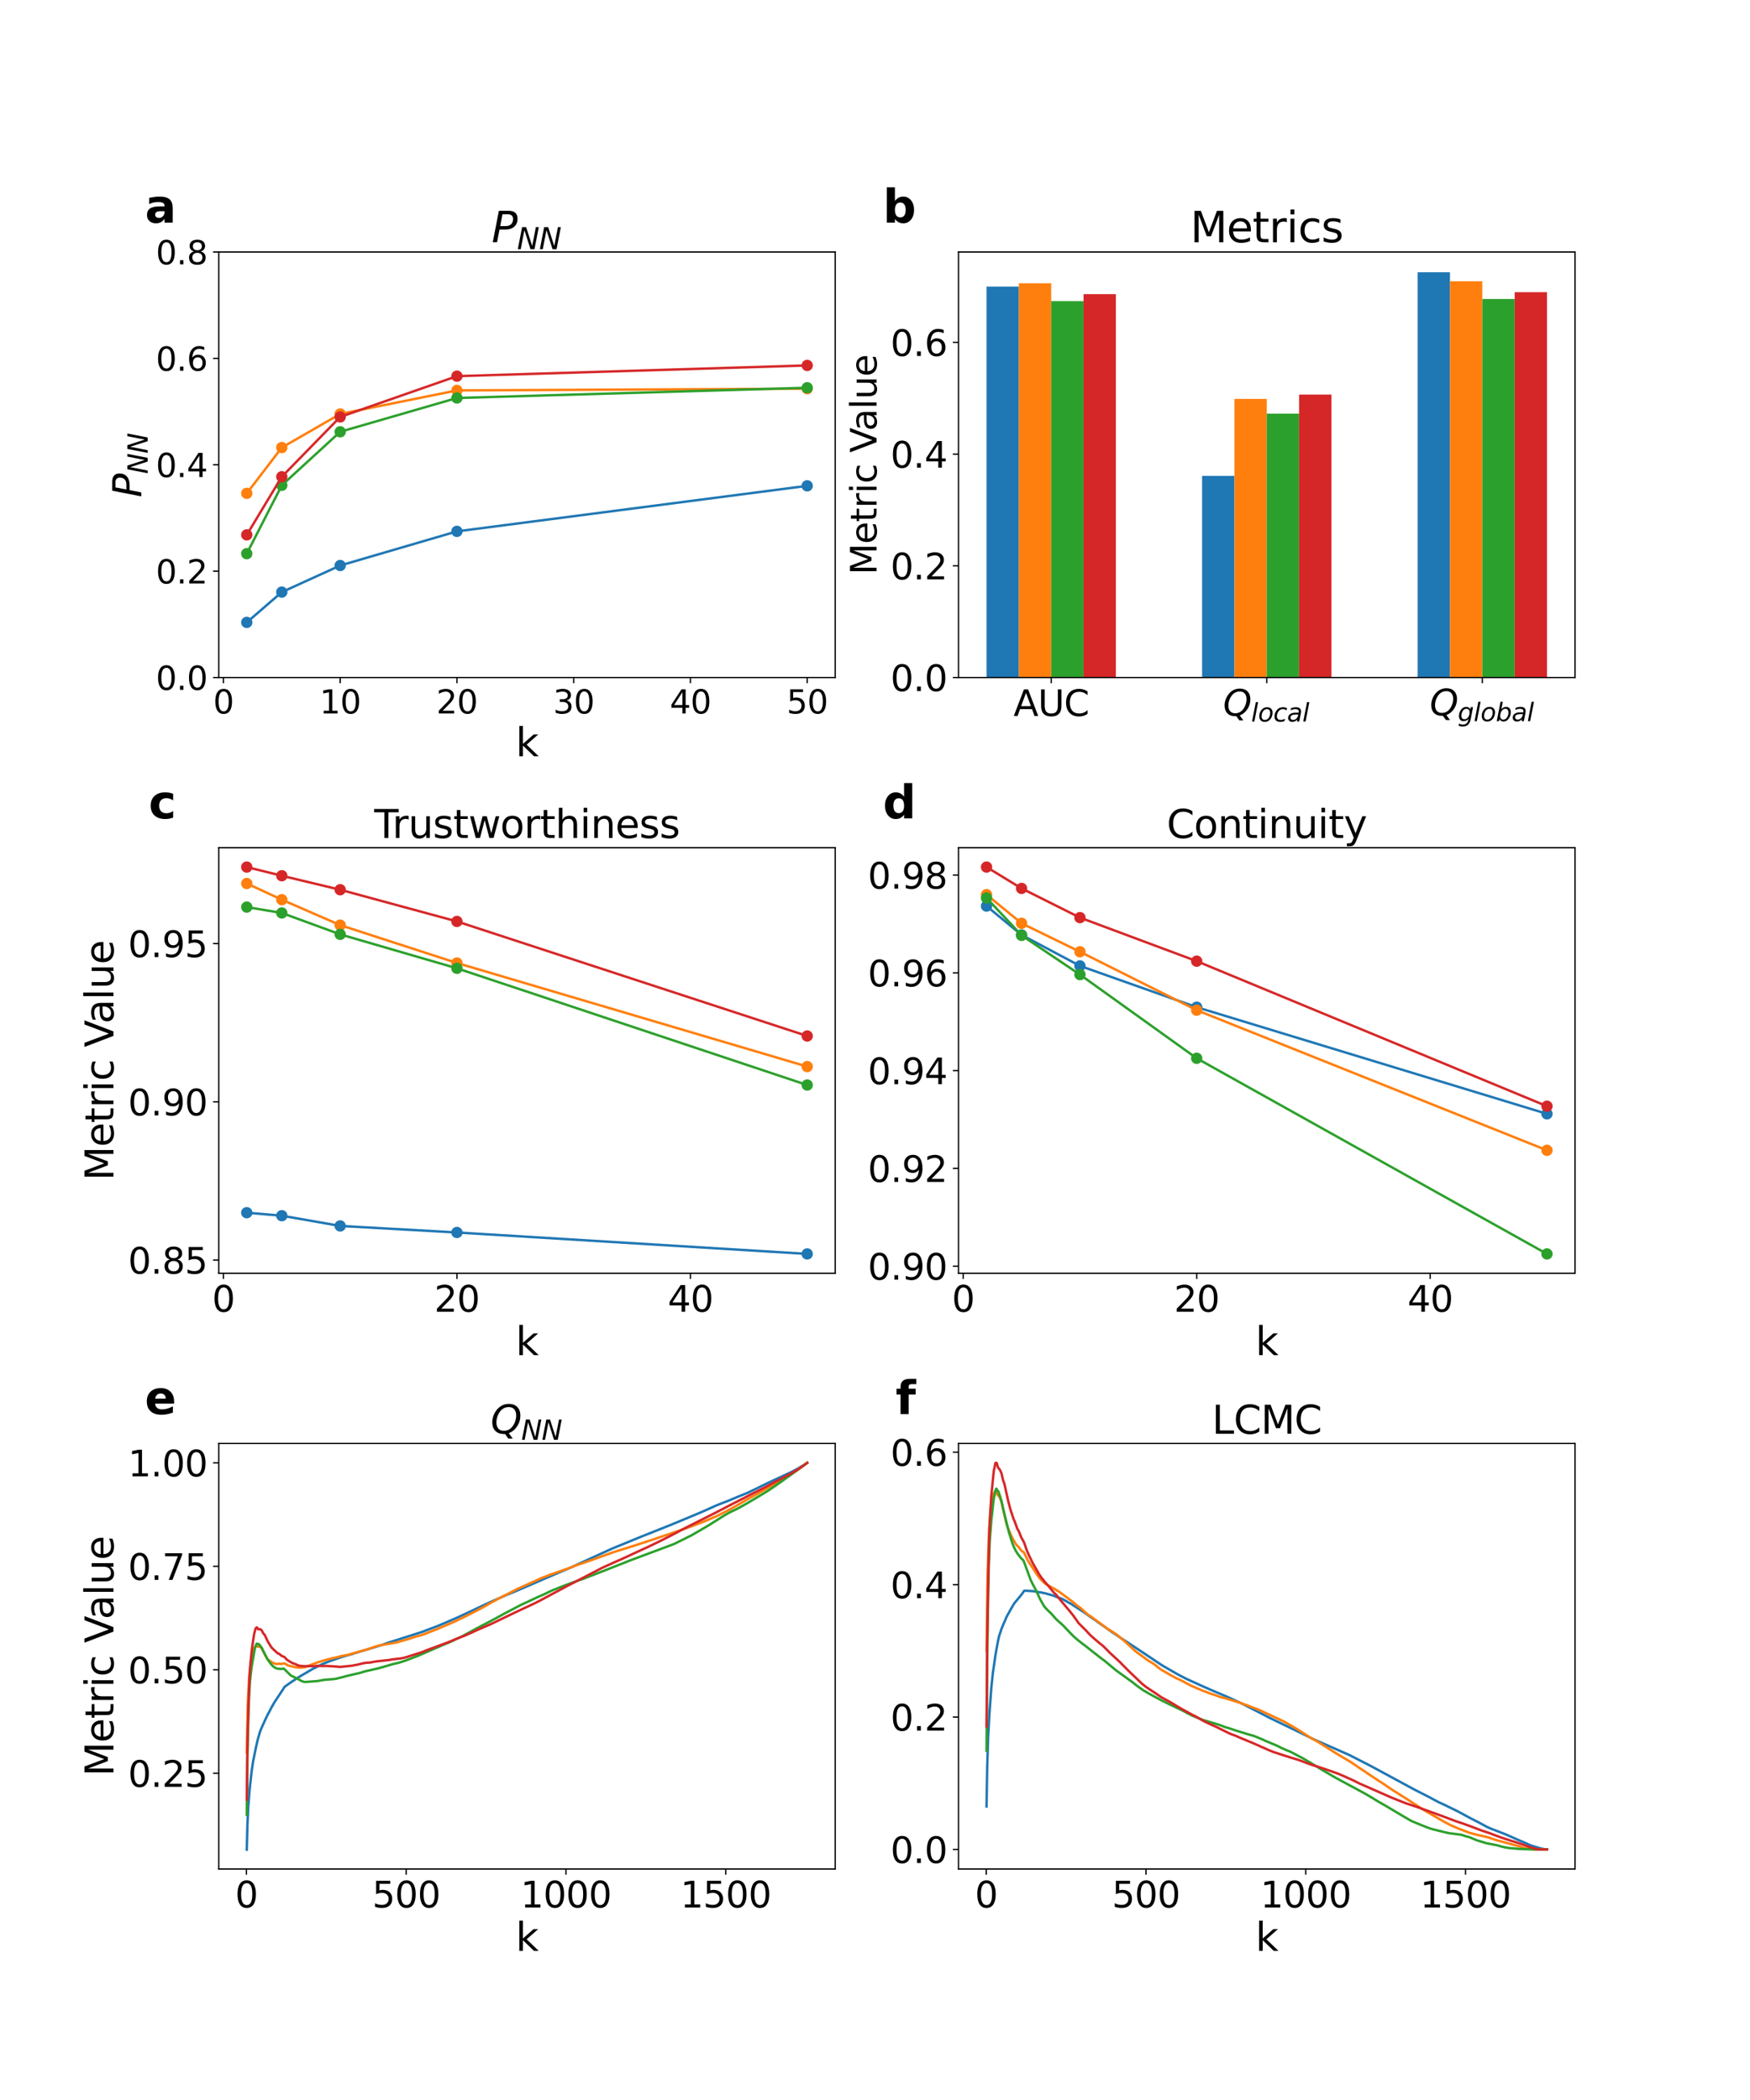 <?xml version="1.0" encoding="utf-8" standalone="no"?>
<!DOCTYPE svg PUBLIC "-//W3C//DTD SVG 1.1//EN"
  "http://www.w3.org/Graphics/SVG/1.1/DTD/svg11.dtd">
<svg xmlns:xlink="http://www.w3.org/1999/xlink" width="1080pt" height="1296pt" viewBox="0 0 1080 1296" xmlns="http://www.w3.org/2000/svg" version="1.1">
 <defs>
  <style type="text/css">*{stroke-linejoin: round; stroke-linecap: butt}</style>
 </defs>
 <g id="figure_1">
  <g id="patch_1">
   <path d="M 0 1296 
L 1080 1296 
L 1080 0 
L 0 0 
z
" style="fill: #ffffff"/>
  </g>
  <g id="axes_1">
   <g id="patch_2">
    <path d="M 135 418.131 
L 515.455 418.131 
L 515.455 155.52 
L 135 155.52 
z
" style="fill: #ffffff"/>
   </g>
   <g id="matplotlib.axis_1">
    <g id="xtick_1">
     <g id="line2d_1">
      <defs>
       <path id="m07498c06f9" d="M 0 0 
L 0 3.5 
" style="stroke: #000000; stroke-width: 0.8"/>
      </defs>
      <g>
       <use xlink:href="#m07498c06f9" x="137.882" y="418.131" style="stroke: #000000; stroke-width: 0.8"/>
      </g>
     </g>
     <g id="text_1">
      <!-- 0 -->
      <g transform="translate(131.52 440.327) scale(0.2 -0.2)">
       <defs>
        <path id="DejaVuSans-30" d="M 2034 4250 
Q 1547 4250 1301 3770 
Q 1056 3291 1056 2328 
Q 1056 1369 1301 889 
Q 1547 409 2034 409 
Q 2525 409 2770 889 
Q 3016 1369 3016 2328 
Q 3016 3291 2770 3770 
Q 2525 4250 2034 4250 
z
M 2034 4750 
Q 2819 4750 3233 4129 
Q 3647 3509 3647 2328 
Q 3647 1150 3233 529 
Q 2819 -91 2034 -91 
Q 1250 -91 836 529 
Q 422 1150 422 2328 
Q 422 3509 836 4129 
Q 1250 4750 2034 4750 
z
" transform="scale(0.016)"/>
       </defs>
       <use xlink:href="#DejaVuSans-30"/>
      </g>
     </g>
    </g>
    <g id="xtick_2">
     <g id="line2d_2">
      <g>
       <use xlink:href="#m07498c06f9" x="209.938" y="418.131" style="stroke: #000000; stroke-width: 0.8"/>
      </g>
     </g>
     <g id="text_2">
      <!-- 10 -->
      <g transform="translate(197.213 440.327) scale(0.2 -0.2)">
       <defs>
        <path id="DejaVuSans-31" d="M 794 531 
L 1825 531 
L 1825 4091 
L 703 3866 
L 703 4441 
L 1819 4666 
L 2450 4666 
L 2450 531 
L 3481 531 
L 3481 0 
L 794 0 
L 794 531 
z
" transform="scale(0.016)"/>
       </defs>
       <use xlink:href="#DejaVuSans-31"/>
       <use xlink:href="#DejaVuSans-30" x="63.623"/>
      </g>
     </g>
    </g>
    <g id="xtick_3">
     <g id="line2d_3">
      <g>
       <use xlink:href="#m07498c06f9" x="281.994" y="418.131" style="stroke: #000000; stroke-width: 0.8"/>
      </g>
     </g>
     <g id="text_3">
      <!-- 20 -->
      <g transform="translate(269.269 440.327) scale(0.2 -0.2)">
       <defs>
        <path id="DejaVuSans-32" d="M 1228 531 
L 3431 531 
L 3431 0 
L 469 0 
L 469 531 
Q 828 903 1448 1529 
Q 2069 2156 2228 2338 
Q 2531 2678 2651 2914 
Q 2772 3150 2772 3378 
Q 2772 3750 2511 3984 
Q 2250 4219 1831 4219 
Q 1534 4219 1204 4116 
Q 875 4013 500 3803 
L 500 4441 
Q 881 4594 1212 4672 
Q 1544 4750 1819 4750 
Q 2544 4750 2975 4387 
Q 3406 4025 3406 3419 
Q 3406 3131 3298 2873 
Q 3191 2616 2906 2266 
Q 2828 2175 2409 1742 
Q 1991 1309 1228 531 
z
" transform="scale(0.016)"/>
       </defs>
       <use xlink:href="#DejaVuSans-32"/>
       <use xlink:href="#DejaVuSans-30" x="63.623"/>
      </g>
     </g>
    </g>
    <g id="xtick_4">
     <g id="line2d_4">
      <g>
       <use xlink:href="#m07498c06f9" x="354.05" y="418.131" style="stroke: #000000; stroke-width: 0.8"/>
      </g>
     </g>
     <g id="text_4">
      <!-- 30 -->
      <g transform="translate(341.325 440.327) scale(0.2 -0.2)">
       <defs>
        <path id="DejaVuSans-33" d="M 2597 2516 
Q 3050 2419 3304 2112 
Q 3559 1806 3559 1356 
Q 3559 666 3084 287 
Q 2609 -91 1734 -91 
Q 1441 -91 1130 -33 
Q 819 25 488 141 
L 488 750 
Q 750 597 1062 519 
Q 1375 441 1716 441 
Q 2309 441 2620 675 
Q 2931 909 2931 1356 
Q 2931 1769 2642 2001 
Q 2353 2234 1838 2234 
L 1294 2234 
L 1294 2753 
L 1863 2753 
Q 2328 2753 2575 2939 
Q 2822 3125 2822 3475 
Q 2822 3834 2567 4026 
Q 2313 4219 1838 4219 
Q 1578 4219 1281 4162 
Q 984 4106 628 3988 
L 628 4550 
Q 988 4650 1302 4700 
Q 1616 4750 1894 4750 
Q 2613 4750 3031 4423 
Q 3450 4097 3450 3541 
Q 3450 3153 3228 2886 
Q 3006 2619 2597 2516 
z
" transform="scale(0.016)"/>
       </defs>
       <use xlink:href="#DejaVuSans-33"/>
       <use xlink:href="#DejaVuSans-30" x="63.623"/>
      </g>
     </g>
    </g>
    <g id="xtick_5">
     <g id="line2d_5">
      <g>
       <use xlink:href="#m07498c06f9" x="426.105" y="418.131" style="stroke: #000000; stroke-width: 0.8"/>
      </g>
     </g>
     <g id="text_5">
      <!-- 40 -->
      <g transform="translate(413.38 440.327) scale(0.2 -0.2)">
       <defs>
        <path id="DejaVuSans-34" d="M 2419 4116 
L 825 1625 
L 2419 1625 
L 2419 4116 
z
M 2253 4666 
L 3047 4666 
L 3047 1625 
L 3713 1625 
L 3713 1100 
L 3047 1100 
L 3047 0 
L 2419 0 
L 2419 1100 
L 313 1100 
L 313 1709 
L 2253 4666 
z
" transform="scale(0.016)"/>
       </defs>
       <use xlink:href="#DejaVuSans-34"/>
       <use xlink:href="#DejaVuSans-30" x="63.623"/>
      </g>
     </g>
    </g>
    <g id="xtick_6">
     <g id="line2d_6">
      <g>
       <use xlink:href="#m07498c06f9" x="498.161" y="418.131" style="stroke: #000000; stroke-width: 0.8"/>
      </g>
     </g>
     <g id="text_6">
      <!-- 50 -->
      <g transform="translate(485.436 440.327) scale(0.2 -0.2)">
       <defs>
        <path id="DejaVuSans-35" d="M 691 4666 
L 3169 4666 
L 3169 4134 
L 1269 4134 
L 1269 2991 
Q 1406 3038 1543 3061 
Q 1681 3084 1819 3084 
Q 2600 3084 3056 2656 
Q 3513 2228 3513 1497 
Q 3513 744 3044 326 
Q 2575 -91 1722 -91 
Q 1428 -91 1123 -41 
Q 819 9 494 109 
L 494 744 
Q 775 591 1075 516 
Q 1375 441 1709 441 
Q 2250 441 2565 725 
Q 2881 1009 2881 1497 
Q 2881 1984 2565 2268 
Q 2250 2553 1709 2553 
Q 1456 2553 1204 2497 
Q 953 2441 691 2322 
L 691 4666 
z
" transform="scale(0.016)"/>
       </defs>
       <use xlink:href="#DejaVuSans-35"/>
       <use xlink:href="#DejaVuSans-30" x="63.623"/>
      </g>
     </g>
    </g>
    <g id="text_7">
     <!-- k -->
     <g transform="translate(318.279 466.723) scale(0.24 -0.24)">
      <defs>
       <path id="DejaVuSans-6b" d="M 581 4863 
L 1159 4863 
L 1159 1991 
L 2875 3500 
L 3609 3500 
L 1753 1863 
L 3688 0 
L 2938 0 
L 1159 1709 
L 1159 0 
L 581 0 
L 581 4863 
z
" transform="scale(0.016)"/>
      </defs>
      <use xlink:href="#DejaVuSans-6b"/>
     </g>
    </g>
   </g>
   <g id="matplotlib.axis_2">
    <g id="ytick_1">
     <g id="line2d_7">
      <defs>
       <path id="m7d95c2a453" d="M 0 0 
L -3.5 0 
" style="stroke: #000000; stroke-width: 0.8"/>
      </defs>
      <g>
       <use xlink:href="#m7d95c2a453" x="135" y="418.131" style="stroke: #000000; stroke-width: 0.8"/>
      </g>
     </g>
     <g id="text_8">
      <!-- 0.0 -->
      <g transform="translate(96.194 425.729) scale(0.2 -0.2)">
       <defs>
        <path id="DejaVuSans-2e" d="M 684 794 
L 1344 794 
L 1344 0 
L 684 0 
L 684 794 
z
" transform="scale(0.016)"/>
       </defs>
       <use xlink:href="#DejaVuSans-30"/>
       <use xlink:href="#DejaVuSans-2e" x="63.623"/>
       <use xlink:href="#DejaVuSans-30" x="95.41"/>
      </g>
     </g>
    </g>
    <g id="ytick_2">
     <g id="line2d_8">
      <g>
       <use xlink:href="#m7d95c2a453" x="135" y="352.478" style="stroke: #000000; stroke-width: 0.8"/>
      </g>
     </g>
     <g id="text_9">
      <!-- 0.2 -->
      <g transform="translate(96.194 360.076) scale(0.2 -0.2)">
       <use xlink:href="#DejaVuSans-30"/>
       <use xlink:href="#DejaVuSans-2e" x="63.623"/>
       <use xlink:href="#DejaVuSans-32" x="95.41"/>
      </g>
     </g>
    </g>
    <g id="ytick_3">
     <g id="line2d_9">
      <g>
       <use xlink:href="#m7d95c2a453" x="135" y="286.825" style="stroke: #000000; stroke-width: 0.8"/>
      </g>
     </g>
     <g id="text_10">
      <!-- 0.4 -->
      <g transform="translate(96.194 294.424) scale(0.2 -0.2)">
       <use xlink:href="#DejaVuSans-30"/>
       <use xlink:href="#DejaVuSans-2e" x="63.623"/>
       <use xlink:href="#DejaVuSans-34" x="95.41"/>
      </g>
     </g>
    </g>
    <g id="ytick_4">
     <g id="line2d_10">
      <g>
       <use xlink:href="#m7d95c2a453" x="135" y="221.173" style="stroke: #000000; stroke-width: 0.8"/>
      </g>
     </g>
     <g id="text_11">
      <!-- 0.6 -->
      <g transform="translate(96.194 228.771) scale(0.2 -0.2)">
       <defs>
        <path id="DejaVuSans-36" d="M 2113 2584 
Q 1688 2584 1439 2293 
Q 1191 2003 1191 1497 
Q 1191 994 1439 701 
Q 1688 409 2113 409 
Q 2538 409 2786 701 
Q 3034 994 3034 1497 
Q 3034 2003 2786 2293 
Q 2538 2584 2113 2584 
z
M 3366 4563 
L 3366 3988 
Q 3128 4100 2886 4159 
Q 2644 4219 2406 4219 
Q 1781 4219 1451 3797 
Q 1122 3375 1075 2522 
Q 1259 2794 1537 2939 
Q 1816 3084 2150 3084 
Q 2853 3084 3261 2657 
Q 3669 2231 3669 1497 
Q 3669 778 3244 343 
Q 2819 -91 2113 -91 
Q 1303 -91 875 529 
Q 447 1150 447 2328 
Q 447 3434 972 4092 
Q 1497 4750 2381 4750 
Q 2619 4750 2861 4703 
Q 3103 4656 3366 4563 
z
" transform="scale(0.016)"/>
       </defs>
       <use xlink:href="#DejaVuSans-30"/>
       <use xlink:href="#DejaVuSans-2e" x="63.623"/>
       <use xlink:href="#DejaVuSans-36" x="95.41"/>
      </g>
     </g>
    </g>
    <g id="ytick_5">
     <g id="line2d_11">
      <g>
       <use xlink:href="#m7d95c2a453" x="135" y="155.52" style="stroke: #000000; stroke-width: 0.8"/>
      </g>
     </g>
     <g id="text_12">
      <!-- 0.8 -->
      <g transform="translate(96.194 163.118) scale(0.2 -0.2)">
       <defs>
        <path id="DejaVuSans-38" d="M 2034 2216 
Q 1584 2216 1326 1975 
Q 1069 1734 1069 1313 
Q 1069 891 1326 650 
Q 1584 409 2034 409 
Q 2484 409 2743 651 
Q 3003 894 3003 1313 
Q 3003 1734 2745 1975 
Q 2488 2216 2034 2216 
z
M 1403 2484 
Q 997 2584 770 2862 
Q 544 3141 544 3541 
Q 544 4100 942 4425 
Q 1341 4750 2034 4750 
Q 2731 4750 3128 4425 
Q 3525 4100 3525 3541 
Q 3525 3141 3298 2862 
Q 3072 2584 2669 2484 
Q 3125 2378 3379 2068 
Q 3634 1759 3634 1313 
Q 3634 634 3220 271 
Q 2806 -91 2034 -91 
Q 1263 -91 848 271 
Q 434 634 434 1313 
Q 434 1759 690 2068 
Q 947 2378 1403 2484 
z
M 1172 3481 
Q 1172 3119 1398 2916 
Q 1625 2713 2034 2713 
Q 2441 2713 2670 2916 
Q 2900 3119 2900 3481 
Q 2900 3844 2670 4047 
Q 2441 4250 2034 4250 
Q 1625 4250 1398 4047 
Q 1172 3844 1172 3481 
z
" transform="scale(0.016)"/>
       </defs>
       <use xlink:href="#DejaVuSans-30"/>
       <use xlink:href="#DejaVuSans-2e" x="63.623"/>
       <use xlink:href="#DejaVuSans-38" x="95.41"/>
      </g>
     </g>
    </g>
    <g id="text_13">
     <!-- $P_{NN}$ -->
     <g transform="translate(87.203 306.985) rotate(-90) scale(0.24 -0.24)">
      <defs>
       <path id="DejaVuSans-Oblique-50" d="M 1081 4666 
L 2541 4666 
Q 3178 4666 3512 4369 
Q 3847 4072 3847 3500 
Q 3847 2731 3353 2303 
Q 2859 1875 1966 1875 
L 1172 1875 
L 806 0 
L 172 0 
L 1081 4666 
z
M 1613 4147 
L 1275 2394 
L 2069 2394 
Q 2606 2394 2893 2669 
Q 3181 2944 3181 3456 
Q 3181 3784 2986 3965 
Q 2791 4147 2438 4147 
L 1613 4147 
z
" transform="scale(0.016)"/>
       <path id="DejaVuSans-Oblique-4e" d="M 1081 4666 
L 1931 4666 
L 3219 666 
L 4000 4666 
L 4616 4666 
L 3706 0 
L 2853 0 
L 1569 4025 
L 788 0 
L 172 0 
L 1081 4666 
z
" transform="scale(0.016)"/>
      </defs>
      <use xlink:href="#DejaVuSans-Oblique-50" transform="translate(0 0.094)"/>
      <use xlink:href="#DejaVuSans-Oblique-4e" transform="translate(60.303 -16.312) scale(0.7)"/>
      <use xlink:href="#DejaVuSans-Oblique-4e" transform="translate(112.666 -16.312) scale(0.7)"/>
     </g>
    </g>
   </g>
   <g id="line2d_12">
    <path d="M 152.293 384.108 
L 173.91 365.414 
L 209.938 349.001 
L 281.994 327.924 
L 498.161 299.825 
" clip-path="url(#p89b92e3c27)" style="fill: none; stroke: #1f77b4; stroke-width: 1.5; stroke-linecap: square"/>
    <defs>
     <path id="mbba0273f1b" d="M 0 3 
C 0.796 3 1.559 2.684 2.121 2.121 
C 2.684 1.559 3 0.796 3 0 
C 3 -0.796 2.684 -1.559 2.121 -2.121 
C 1.559 -2.684 0.796 -3 0 -3 
C -0.796 -3 -1.559 -2.684 -2.121 -2.121 
C -2.684 -1.559 -3 -0.796 -3 0 
C -3 0.796 -2.684 1.559 -2.121 2.121 
C -1.559 2.684 -0.796 3 0 3 
z
" style="stroke: #1f77b4"/>
    </defs>
    <g clip-path="url(#p89b92e3c27)">
     <use xlink:href="#mbba0273f1b" x="152.293" y="384.108" style="fill: #1f77b4; stroke: #1f77b4"/>
     <use xlink:href="#mbba0273f1b" x="173.91" y="365.414" style="fill: #1f77b4; stroke: #1f77b4"/>
     <use xlink:href="#mbba0273f1b" x="209.938" y="349.001" style="fill: #1f77b4; stroke: #1f77b4"/>
     <use xlink:href="#mbba0273f1b" x="281.994" y="327.924" style="fill: #1f77b4; stroke: #1f77b4"/>
     <use xlink:href="#mbba0273f1b" x="498.161" y="299.825" style="fill: #1f77b4; stroke: #1f77b4"/>
    </g>
   </g>
   <g id="line2d_13">
    <path d="M 152.293 304.472 
L 173.91 276.207 
L 209.938 255.476 
L 281.994 240.932 
L 498.161 239.866 
" clip-path="url(#p89b92e3c27)" style="fill: none; stroke: #ff7f0e; stroke-width: 1.5; stroke-linecap: square"/>
    <defs>
     <path id="m0c77d2f17b" d="M 0 3 
C 0.796 3 1.559 2.684 2.121 2.121 
C 2.684 1.559 3 0.796 3 0 
C 3 -0.796 2.684 -1.559 2.121 -2.121 
C 1.559 -2.684 0.796 -3 0 -3 
C -0.796 -3 -1.559 -2.684 -2.121 -2.121 
C -2.684 -1.559 -3 -0.796 -3 0 
C -3 0.796 -2.684 1.559 -2.121 2.121 
C -1.559 2.684 -0.796 3 0 3 
z
" style="stroke: #ff7f0e"/>
    </defs>
    <g clip-path="url(#p89b92e3c27)">
     <use xlink:href="#m0c77d2f17b" x="152.293" y="304.472" style="fill: #ff7f0e; stroke: #ff7f0e"/>
     <use xlink:href="#m0c77d2f17b" x="173.91" y="276.207" style="fill: #ff7f0e; stroke: #ff7f0e"/>
     <use xlink:href="#m0c77d2f17b" x="209.938" y="255.476" style="fill: #ff7f0e; stroke: #ff7f0e"/>
     <use xlink:href="#m0c77d2f17b" x="281.994" y="240.932" style="fill: #ff7f0e; stroke: #ff7f0e"/>
     <use xlink:href="#m0c77d2f17b" x="498.161" y="239.866" style="fill: #ff7f0e; stroke: #ff7f0e"/>
    </g>
   </g>
   <g id="line2d_14">
    <path d="M 152.293 341.673 
L 173.91 299.5 
L 209.938 266.468 
L 281.994 245.615 
L 498.161 239.298 
" clip-path="url(#p89b92e3c27)" style="fill: none; stroke: #2ca02c; stroke-width: 1.5; stroke-linecap: square"/>
    <defs>
     <path id="maf2b2b85f3" d="M 0 3 
C 0.796 3 1.559 2.684 2.121 2.121 
C 2.684 1.559 3 0.796 3 0 
C 3 -0.796 2.684 -1.559 2.121 -2.121 
C 1.559 -2.684 0.796 -3 0 -3 
C -0.796 -3 -1.559 -2.684 -2.121 -2.121 
C -2.684 -1.559 -3 -0.796 -3 0 
C -3 0.796 -2.684 1.559 -2.121 2.121 
C -1.559 2.684 -0.796 3 0 3 
z
" style="stroke: #2ca02c"/>
    </defs>
    <g clip-path="url(#p89b92e3c27)">
     <use xlink:href="#maf2b2b85f3" x="152.293" y="341.673" style="fill: #2ca02c; stroke: #2ca02c"/>
     <use xlink:href="#maf2b2b85f3" x="173.91" y="299.5" style="fill: #2ca02c; stroke: #2ca02c"/>
     <use xlink:href="#maf2b2b85f3" x="209.938" y="266.468" style="fill: #2ca02c; stroke: #2ca02c"/>
     <use xlink:href="#maf2b2b85f3" x="281.994" y="245.615" style="fill: #2ca02c; stroke: #2ca02c"/>
     <use xlink:href="#maf2b2b85f3" x="498.161" y="239.298" style="fill: #2ca02c; stroke: #2ca02c"/>
    </g>
   </g>
   <g id="line2d_15">
    <path d="M 152.293 330.083 
L 173.91 294.228 
L 209.938 257.308 
L 281.994 232.137 
L 498.161 225.521 
" clip-path="url(#p89b92e3c27)" style="fill: none; stroke: #d62728; stroke-width: 1.5; stroke-linecap: square"/>
    <defs>
     <path id="m0c87573df7" d="M 0 3 
C 0.796 3 1.559 2.684 2.121 2.121 
C 2.684 1.559 3 0.796 3 0 
C 3 -0.796 2.684 -1.559 2.121 -2.121 
C 1.559 -2.684 0.796 -3 0 -3 
C -0.796 -3 -1.559 -2.684 -2.121 -2.121 
C -2.684 -1.559 -3 -0.796 -3 0 
C -3 0.796 -2.684 1.559 -2.121 2.121 
C -1.559 2.684 -0.796 3 0 3 
z
" style="stroke: #d62728"/>
    </defs>
    <g clip-path="url(#p89b92e3c27)">
     <use xlink:href="#m0c87573df7" x="152.293" y="330.083" style="fill: #d62728; stroke: #d62728"/>
     <use xlink:href="#m0c87573df7" x="173.91" y="294.228" style="fill: #d62728; stroke: #d62728"/>
     <use xlink:href="#m0c87573df7" x="209.938" y="257.308" style="fill: #d62728; stroke: #d62728"/>
     <use xlink:href="#m0c87573df7" x="281.994" y="232.137" style="fill: #d62728; stroke: #d62728"/>
     <use xlink:href="#m0c87573df7" x="498.161" y="225.521" style="fill: #d62728; stroke: #d62728"/>
    </g>
   </g>
   <g id="patch_3">
    <path d="M 135 418.131 
L 135 155.52 
" style="fill: none; stroke: #000000; stroke-width: 0.8; stroke-linejoin: miter; stroke-linecap: square"/>
   </g>
   <g id="patch_4">
    <path d="M 515.455 418.131 
L 515.455 155.52 
" style="fill: none; stroke: #000000; stroke-width: 0.8; stroke-linejoin: miter; stroke-linecap: square"/>
   </g>
   <g id="patch_5">
    <path d="M 135 418.131 
L 515.455 418.131 
" style="fill: none; stroke: #000000; stroke-width: 0.8; stroke-linejoin: miter; stroke-linecap: square"/>
   </g>
   <g id="patch_6">
    <path d="M 135 155.52 
L 515.455 155.52 
" style="fill: none; stroke: #000000; stroke-width: 0.8; stroke-linejoin: miter; stroke-linecap: square"/>
   </g>
   <g id="text_14">
    <!-- a -->
    <g transform="translate(89.473 137.404) scale(0.28 -0.28)">
     <defs>
      <path id="DejaVuSans-Bold-61" d="M 2106 1575 
Q 1756 1575 1579 1456 
Q 1403 1338 1403 1106 
Q 1403 894 1545 773 
Q 1688 653 1941 653 
Q 2256 653 2472 879 
Q 2688 1106 2688 1447 
L 2688 1575 
L 2106 1575 
z
M 3816 1997 
L 3816 0 
L 2688 0 
L 2688 519 
Q 2463 200 2181 54 
Q 1900 -91 1497 -91 
Q 953 -91 614 226 
Q 275 544 275 1050 
Q 275 1666 698 1953 
Q 1122 2241 2028 2241 
L 2688 2241 
L 2688 2328 
Q 2688 2594 2478 2717 
Q 2269 2841 1825 2841 
Q 1466 2841 1156 2769 
Q 847 2697 581 2553 
L 581 3406 
Q 941 3494 1303 3539 
Q 1666 3584 2028 3584 
Q 2975 3584 3395 3211 
Q 3816 2838 3816 1997 
z
" transform="scale(0.016)"/>
     </defs>
     <use xlink:href="#DejaVuSans-Bold-61"/>
    </g>
   </g>
   <g id="text_15">
    <!-- $P_{NN}$ -->
    <g transform="translate(303.387 149.52) scale(0.26 -0.26)">
     <use xlink:href="#DejaVuSans-Oblique-50" transform="translate(0 0.094)"/>
     <use xlink:href="#DejaVuSans-Oblique-4e" transform="translate(60.303 -16.312) scale(0.7)"/>
     <use xlink:href="#DejaVuSans-Oblique-4e" transform="translate(112.666 -16.312) scale(0.7)"/>
    </g>
   </g>
  </g>
  <g id="axes_2">
   <g id="patch_7">
    <path d="M 591.545 418.131 
L 972 418.131 
L 972 155.52 
L 591.545 155.52 
z
" style="fill: #ffffff"/>
   </g>
   <g id="patch_8">
    <path d="M 608.839 418.131 
L 628.793 418.131 
L 628.793 176.868 
L 608.839 176.868 
z
" clip-path="url(#p0dc6dfb50e)" style="fill: #1f77b4"/>
   </g>
   <g id="patch_9">
    <path d="M 741.865 418.131 
L 761.819 418.131 
L 761.819 293.666 
L 741.865 293.666 
z
" clip-path="url(#p0dc6dfb50e)" style="fill: #1f77b4"/>
   </g>
   <g id="patch_10">
    <path d="M 874.891 418.131 
L 894.845 418.131 
L 894.845 168.025 
L 874.891 168.025 
z
" clip-path="url(#p0dc6dfb50e)" style="fill: #1f77b4"/>
   </g>
   <g id="patch_11">
    <path d="M 628.793 418.131 
L 648.747 418.131 
L 648.747 174.816 
L 628.793 174.816 
z
" clip-path="url(#p0dc6dfb50e)" style="fill: #ff7f0e"/>
   </g>
   <g id="patch_12">
    <path d="M 761.819 418.131 
L 781.773 418.131 
L 781.773 246.181 
L 761.819 246.181 
z
" clip-path="url(#p0dc6dfb50e)" style="fill: #ff7f0e"/>
   </g>
   <g id="patch_13">
    <path d="M 894.845 418.131 
L 914.799 418.131 
L 914.799 173.564 
L 894.845 173.564 
z
" clip-path="url(#p0dc6dfb50e)" style="fill: #ff7f0e"/>
   </g>
   <g id="patch_14">
    <path d="M 648.747 418.131 
L 668.701 418.131 
L 668.701 185.852 
L 648.747 185.852 
z
" clip-path="url(#p0dc6dfb50e)" style="fill: #2ca02c"/>
   </g>
   <g id="patch_15">
    <path d="M 781.773 418.131 
L 801.727 418.131 
L 801.727 255.284 
L 781.773 255.284 
z
" clip-path="url(#p0dc6dfb50e)" style="fill: #2ca02c"/>
   </g>
   <g id="patch_16">
    <path d="M 914.799 418.131 
L 934.753 418.131 
L 934.753 184.514 
L 914.799 184.514 
z
" clip-path="url(#p0dc6dfb50e)" style="fill: #2ca02c"/>
   </g>
   <g id="patch_17">
    <path d="M 668.701 418.131 
L 688.654 418.131 
L 688.654 181.532 
L 668.701 181.532 
z
" clip-path="url(#p0dc6dfb50e)" style="fill: #d62728"/>
   </g>
   <g id="patch_18">
    <path d="M 801.727 418.131 
L 821.681 418.131 
L 821.681 243.513 
L 801.727 243.513 
z
" clip-path="url(#p0dc6dfb50e)" style="fill: #d62728"/>
   </g>
   <g id="patch_19">
    <path d="M 934.753 418.131 
L 954.707 418.131 
L 954.707 180.322 
L 934.753 180.322 
z
" clip-path="url(#p0dc6dfb50e)" style="fill: #d62728"/>
   </g>
   <g id="matplotlib.axis_3">
    <g id="xtick_7">
     <g id="line2d_16">
      <g>
       <use xlink:href="#m07498c06f9" x="648.747" y="418.131" style="stroke: #000000; stroke-width: 0.8"/>
      </g>
     </g>
     <g id="text_16">
      <!-- AUC -->
      <g transform="translate(625.49 441.847) scale(0.22 -0.22)">
       <defs>
        <path id="DejaVuSans-41" d="M 2188 4044 
L 1331 1722 
L 3047 1722 
L 2188 4044 
z
M 1831 4666 
L 2547 4666 
L 4325 0 
L 3669 0 
L 3244 1197 
L 1141 1197 
L 716 0 
L 50 0 
L 1831 4666 
z
" transform="scale(0.016)"/>
        <path id="DejaVuSans-55" d="M 556 4666 
L 1191 4666 
L 1191 1831 
Q 1191 1081 1462 751 
Q 1734 422 2344 422 
Q 2950 422 3222 751 
Q 3494 1081 3494 1831 
L 3494 4666 
L 4128 4666 
L 4128 1753 
Q 4128 841 3676 375 
Q 3225 -91 2344 -91 
Q 1459 -91 1007 375 
Q 556 841 556 1753 
L 556 4666 
z
" transform="scale(0.016)"/>
        <path id="DejaVuSans-43" d="M 4122 4306 
L 4122 3641 
Q 3803 3938 3442 4084 
Q 3081 4231 2675 4231 
Q 1875 4231 1450 3742 
Q 1025 3253 1025 2328 
Q 1025 1406 1450 917 
Q 1875 428 2675 428 
Q 3081 428 3442 575 
Q 3803 722 4122 1019 
L 4122 359 
Q 3791 134 3420 21 
Q 3050 -91 2638 -91 
Q 1578 -91 968 557 
Q 359 1206 359 2328 
Q 359 3453 968 4101 
Q 1578 4750 2638 4750 
Q 3056 4750 3426 4639 
Q 3797 4528 4122 4306 
z
" transform="scale(0.016)"/>
       </defs>
       <use xlink:href="#DejaVuSans-41"/>
       <use xlink:href="#DejaVuSans-55" x="68.408"/>
       <use xlink:href="#DejaVuSans-43" x="141.602"/>
      </g>
     </g>
    </g>
    <g id="xtick_8">
     <g id="line2d_17">
      <g>
       <use xlink:href="#m07498c06f9" x="781.773" y="418.131" style="stroke: #000000; stroke-width: 0.8"/>
      </g>
     </g>
     <g id="text_17">
      <!-- $Q_{local}$ -->
      <g transform="translate(754.823 441.847) scale(0.22 -0.22)">
       <defs>
        <path id="DejaVuSans-Oblique-51" d="M 2309 -84 
Q 2275 -88 2237 -89 
Q 2200 -91 2125 -91 
Q 1250 -91 756 411 
Q 263 913 263 1797 
Q 263 2319 452 2844 
Q 641 3369 978 3788 
Q 1369 4269 1858 4509 
Q 2347 4750 2938 4750 
Q 3794 4750 4287 4245 
Q 4781 3741 4781 2869 
Q 4781 1928 4265 1147 
Q 3750 366 2919 44 
L 3553 -825 
L 2847 -825 
L 2309 -84 
z
M 2919 4238 
Q 2400 4238 2003 3986 
Q 1606 3734 1313 3219 
Q 1125 2891 1026 2522 
Q 928 2153 928 1778 
Q 928 1128 1239 775 
Q 1550 422 2119 422 
Q 2631 422 3032 676 
Q 3434 931 3719 1434 
Q 3909 1772 4009 2142 
Q 4109 2513 4109 2881 
Q 4109 3528 3796 3883 
Q 3484 4238 2919 4238 
z
" transform="scale(0.016)"/>
        <path id="DejaVuSans-Oblique-6c" d="M 1172 4863 
L 1747 4863 
L 800 0 
L 225 0 
L 1172 4863 
z
" transform="scale(0.016)"/>
        <path id="DejaVuSans-Oblique-6f" d="M 1625 -91 
Q 1009 -91 651 289 
Q 294 669 294 1325 
Q 294 1706 417 2101 
Q 541 2497 738 2766 
Q 1047 3184 1428 3384 
Q 1809 3584 2291 3584 
Q 2888 3584 3255 3212 
Q 3622 2841 3622 2241 
Q 3622 1825 3500 1412 
Q 3378 1000 3181 728 
Q 2875 309 2494 109 
Q 2113 -91 1625 -91 
z
M 891 1344 
Q 891 869 1089 633 
Q 1288 397 1691 397 
Q 2269 397 2648 901 
Q 3028 1406 3028 2181 
Q 3028 2634 2825 2865 
Q 2622 3097 2228 3097 
Q 1903 3097 1650 2945 
Q 1397 2794 1197 2484 
Q 1050 2253 970 1956 
Q 891 1659 891 1344 
z
" transform="scale(0.016)"/>
        <path id="DejaVuSans-Oblique-63" d="M 3431 3366 
L 3316 2797 
Q 3109 2947 2876 3022 
Q 2644 3097 2394 3097 
Q 2119 3097 1870 3000 
Q 1622 2903 1453 2725 
Q 1184 2453 1037 2087 
Q 891 1722 891 1331 
Q 891 859 1127 628 
Q 1363 397 1844 397 
Q 2081 397 2348 469 
Q 2616 541 2906 684 
L 2797 116 
Q 2547 13 2283 -39 
Q 2019 -91 1741 -91 
Q 1044 -91 669 257 
Q 294 606 294 1253 
Q 294 1797 489 2255 
Q 684 2713 1069 3078 
Q 1331 3328 1684 3456 
Q 2038 3584 2456 3584 
Q 2700 3584 2940 3529 
Q 3181 3475 3431 3366 
z
" transform="scale(0.016)"/>
        <path id="DejaVuSans-Oblique-61" d="M 3438 1997 
L 3047 0 
L 2472 0 
L 2578 531 
Q 2325 219 2001 64 
Q 1678 -91 1281 -91 
Q 834 -91 548 182 
Q 263 456 263 884 
Q 263 1497 752 1853 
Q 1241 2209 2100 2209 
L 2900 2209 
L 2931 2363 
Q 2938 2388 2941 2417 
Q 2944 2447 2944 2509 
Q 2944 2788 2717 2942 
Q 2491 3097 2081 3097 
Q 1800 3097 1504 3025 
Q 1209 2953 897 2809 
L 997 3341 
Q 1322 3463 1633 3523 
Q 1944 3584 2234 3584 
Q 2853 3584 3176 3315 
Q 3500 3047 3500 2534 
Q 3500 2431 3484 2292 
Q 3469 2153 3438 1997 
z
M 2816 1759 
L 2241 1759 
Q 1534 1759 1195 1570 
Q 856 1381 856 984 
Q 856 709 1029 553 
Q 1203 397 1509 397 
Q 1978 397 2328 733 
Q 2678 1069 2791 1631 
L 2816 1759 
z
" transform="scale(0.016)"/>
       </defs>
       <use xlink:href="#DejaVuSans-Oblique-51" transform="translate(0 0.781)"/>
       <use xlink:href="#DejaVuSans-Oblique-6c" transform="translate(78.711 -15.625) scale(0.7)"/>
       <use xlink:href="#DejaVuSans-Oblique-6f" transform="translate(98.159 -15.625) scale(0.7)"/>
       <use xlink:href="#DejaVuSans-Oblique-63" transform="translate(140.986 -15.625) scale(0.7)"/>
       <use xlink:href="#DejaVuSans-Oblique-61" transform="translate(179.473 -15.625) scale(0.7)"/>
       <use xlink:href="#DejaVuSans-Oblique-6c" transform="translate(222.368 -15.625) scale(0.7)"/>
      </g>
     </g>
    </g>
    <g id="xtick_9">
     <g id="line2d_18">
      <g>
       <use xlink:href="#m07498c06f9" x="914.799" y="418.131" style="stroke: #000000; stroke-width: 0.8"/>
      </g>
     </g>
     <g id="text_18">
      <!-- $Q_{global}$ -->
      <g transform="translate(882.349 441.631) scale(0.22 -0.22)">
       <defs>
        <path id="DejaVuSans-Oblique-67" d="M 3816 3500 
L 3219 434 
Q 3047 -456 2561 -893 
Q 2075 -1331 1253 -1331 
Q 950 -1331 690 -1286 
Q 431 -1241 206 -1147 
L 313 -588 
Q 525 -725 762 -790 
Q 1000 -856 1269 -856 
Q 1816 -856 2167 -557 
Q 2519 -259 2631 300 
L 2681 563 
Q 2441 288 2122 144 
Q 1803 0 1434 0 
Q 903 0 598 351 
Q 294 703 294 1319 
Q 294 1803 478 2267 
Q 663 2731 997 3091 
Q 1219 3328 1514 3456 
Q 1809 3584 2131 3584 
Q 2484 3584 2746 3420 
Q 3009 3256 3138 2956 
L 3238 3500 
L 3816 3500 
z
M 2950 2216 
Q 2950 2641 2750 2872 
Q 2550 3103 2181 3103 
Q 1953 3103 1747 3012 
Q 1541 2922 1394 2759 
Q 1156 2491 1023 2127 
Q 891 1763 891 1375 
Q 891 944 1092 712 
Q 1294 481 1672 481 
Q 2219 481 2584 976 
Q 2950 1472 2950 2216 
z
" transform="scale(0.016)"/>
        <path id="DejaVuSans-Oblique-62" d="M 3169 2138 
Q 3169 2591 2961 2847 
Q 2753 3103 2388 3103 
Q 2122 3103 1889 2973 
Q 1656 2844 1484 2597 
Q 1303 2338 1198 1995 
Q 1094 1653 1094 1313 
Q 1094 881 1298 636 
Q 1503 391 1863 391 
Q 2134 391 2365 517 
Q 2597 644 2772 891 
Q 2950 1147 3059 1487 
Q 3169 1828 3169 2138 
z
M 1381 2969 
Q 1594 3256 1914 3420 
Q 2234 3584 2584 3584 
Q 3122 3584 3439 3221 
Q 3756 2859 3756 2241 
Q 3756 1734 3570 1259 
Q 3384 784 3041 416 
Q 2816 172 2522 40 
Q 2228 -91 1906 -91 
Q 1566 -91 1316 65 
Q 1066 222 909 531 
L 806 0 
L 231 0 
L 1178 4863 
L 1753 4863 
L 1381 2969 
z
" transform="scale(0.016)"/>
       </defs>
       <use xlink:href="#DejaVuSans-Oblique-51" transform="translate(0 0.781)"/>
       <use xlink:href="#DejaVuSans-Oblique-67" transform="translate(78.711 -15.625) scale(0.7)"/>
       <use xlink:href="#DejaVuSans-Oblique-6c" transform="translate(123.145 -15.625) scale(0.7)"/>
       <use xlink:href="#DejaVuSans-Oblique-6f" transform="translate(142.593 -15.625) scale(0.7)"/>
       <use xlink:href="#DejaVuSans-Oblique-62" transform="translate(185.42 -15.625) scale(0.7)"/>
       <use xlink:href="#DejaVuSans-Oblique-61" transform="translate(229.854 -15.625) scale(0.7)"/>
       <use xlink:href="#DejaVuSans-Oblique-6c" transform="translate(272.749 -15.625) scale(0.7)"/>
      </g>
     </g>
    </g>
   </g>
   <g id="matplotlib.axis_4">
    <g id="ytick_6">
     <g id="line2d_19">
      <g>
       <use xlink:href="#m7d95c2a453" x="591.545" y="418.131" style="stroke: #000000; stroke-width: 0.8"/>
      </g>
     </g>
     <g id="text_19">
      <!-- 0.0 -->
      <g transform="translate(549.559 426.489) scale(0.22 -0.22)">
       <use xlink:href="#DejaVuSans-30"/>
       <use xlink:href="#DejaVuSans-2e" x="63.623"/>
       <use xlink:href="#DejaVuSans-30" x="95.41"/>
      </g>
     </g>
    </g>
    <g id="ytick_7">
     <g id="line2d_20">
      <g>
       <use xlink:href="#m7d95c2a453" x="591.545" y="349.195" style="stroke: #000000; stroke-width: 0.8"/>
      </g>
     </g>
     <g id="text_20">
      <!-- 0.2 -->
      <g transform="translate(549.559 357.553) scale(0.22 -0.22)">
       <use xlink:href="#DejaVuSans-30"/>
       <use xlink:href="#DejaVuSans-2e" x="63.623"/>
       <use xlink:href="#DejaVuSans-32" x="95.41"/>
      </g>
     </g>
    </g>
    <g id="ytick_8">
     <g id="line2d_21">
      <g>
       <use xlink:href="#m7d95c2a453" x="591.545" y="280.259" style="stroke: #000000; stroke-width: 0.8"/>
      </g>
     </g>
     <g id="text_21">
      <!-- 0.4 -->
      <g transform="translate(549.559 288.617) scale(0.22 -0.22)">
       <use xlink:href="#DejaVuSans-30"/>
       <use xlink:href="#DejaVuSans-2e" x="63.623"/>
       <use xlink:href="#DejaVuSans-34" x="95.41"/>
      </g>
     </g>
    </g>
    <g id="ytick_9">
     <g id="line2d_22">
      <g>
       <use xlink:href="#m7d95c2a453" x="591.545" y="211.323" style="stroke: #000000; stroke-width: 0.8"/>
      </g>
     </g>
     <g id="text_22">
      <!-- 0.6 -->
      <g transform="translate(549.559 219.681) scale(0.22 -0.22)">
       <use xlink:href="#DejaVuSans-30"/>
       <use xlink:href="#DejaVuSans-2e" x="63.623"/>
       <use xlink:href="#DejaVuSans-36" x="95.41"/>
      </g>
     </g>
    </g>
    <g id="text_23">
     <!-- Metric Value -->
     <g transform="translate(540.983 354.728) rotate(-90) scale(0.22 -0.22)">
      <defs>
       <path id="DejaVuSans-4d" d="M 628 4666 
L 1569 4666 
L 2759 1491 
L 3956 4666 
L 4897 4666 
L 4897 0 
L 4281 0 
L 4281 4097 
L 3078 897 
L 2444 897 
L 1241 4097 
L 1241 0 
L 628 0 
L 628 4666 
z
" transform="scale(0.016)"/>
       <path id="DejaVuSans-65" d="M 3597 1894 
L 3597 1613 
L 953 1613 
Q 991 1019 1311 708 
Q 1631 397 2203 397 
Q 2534 397 2845 478 
Q 3156 559 3463 722 
L 3463 178 
Q 3153 47 2828 -22 
Q 2503 -91 2169 -91 
Q 1331 -91 842 396 
Q 353 884 353 1716 
Q 353 2575 817 3079 
Q 1281 3584 2069 3584 
Q 2775 3584 3186 3129 
Q 3597 2675 3597 1894 
z
M 3022 2063 
Q 3016 2534 2758 2815 
Q 2500 3097 2075 3097 
Q 1594 3097 1305 2825 
Q 1016 2553 972 2059 
L 3022 2063 
z
" transform="scale(0.016)"/>
       <path id="DejaVuSans-74" d="M 1172 4494 
L 1172 3500 
L 2356 3500 
L 2356 3053 
L 1172 3053 
L 1172 1153 
Q 1172 725 1289 603 
Q 1406 481 1766 481 
L 2356 481 
L 2356 0 
L 1766 0 
Q 1100 0 847 248 
Q 594 497 594 1153 
L 594 3053 
L 172 3053 
L 172 3500 
L 594 3500 
L 594 4494 
L 1172 4494 
z
" transform="scale(0.016)"/>
       <path id="DejaVuSans-72" d="M 2631 2963 
Q 2534 3019 2420 3045 
Q 2306 3072 2169 3072 
Q 1681 3072 1420 2755 
Q 1159 2438 1159 1844 
L 1159 0 
L 581 0 
L 581 3500 
L 1159 3500 
L 1159 2956 
Q 1341 3275 1631 3429 
Q 1922 3584 2338 3584 
Q 2397 3584 2469 3576 
Q 2541 3569 2628 3553 
L 2631 2963 
z
" transform="scale(0.016)"/>
       <path id="DejaVuSans-69" d="M 603 3500 
L 1178 3500 
L 1178 0 
L 603 0 
L 603 3500 
z
M 603 4863 
L 1178 4863 
L 1178 4134 
L 603 4134 
L 603 4863 
z
" transform="scale(0.016)"/>
       <path id="DejaVuSans-63" d="M 3122 3366 
L 3122 2828 
Q 2878 2963 2633 3030 
Q 2388 3097 2138 3097 
Q 1578 3097 1268 2742 
Q 959 2388 959 1747 
Q 959 1106 1268 751 
Q 1578 397 2138 397 
Q 2388 397 2633 464 
Q 2878 531 3122 666 
L 3122 134 
Q 2881 22 2623 -34 
Q 2366 -91 2075 -91 
Q 1284 -91 818 406 
Q 353 903 353 1747 
Q 353 2603 823 3093 
Q 1294 3584 2113 3584 
Q 2378 3584 2631 3529 
Q 2884 3475 3122 3366 
z
" transform="scale(0.016)"/>
       <path id="DejaVuSans-20" transform="scale(0.016)"/>
       <path id="DejaVuSans-56" d="M 1831 0 
L 50 4666 
L 709 4666 
L 2188 738 
L 3669 4666 
L 4325 4666 
L 2547 0 
L 1831 0 
z
" transform="scale(0.016)"/>
       <path id="DejaVuSans-61" d="M 2194 1759 
Q 1497 1759 1228 1600 
Q 959 1441 959 1056 
Q 959 750 1161 570 
Q 1363 391 1709 391 
Q 2188 391 2477 730 
Q 2766 1069 2766 1631 
L 2766 1759 
L 2194 1759 
z
M 3341 1997 
L 3341 0 
L 2766 0 
L 2766 531 
Q 2569 213 2275 61 
Q 1981 -91 1556 -91 
Q 1019 -91 701 211 
Q 384 513 384 1019 
Q 384 1609 779 1909 
Q 1175 2209 1959 2209 
L 2766 2209 
L 2766 2266 
Q 2766 2663 2505 2880 
Q 2244 3097 1772 3097 
Q 1472 3097 1187 3025 
Q 903 2953 641 2809 
L 641 3341 
Q 956 3463 1253 3523 
Q 1550 3584 1831 3584 
Q 2591 3584 2966 3190 
Q 3341 2797 3341 1997 
z
" transform="scale(0.016)"/>
       <path id="DejaVuSans-6c" d="M 603 4863 
L 1178 4863 
L 1178 0 
L 603 0 
L 603 4863 
z
" transform="scale(0.016)"/>
       <path id="DejaVuSans-75" d="M 544 1381 
L 544 3500 
L 1119 3500 
L 1119 1403 
Q 1119 906 1312 657 
Q 1506 409 1894 409 
Q 2359 409 2629 706 
Q 2900 1003 2900 1516 
L 2900 3500 
L 3475 3500 
L 3475 0 
L 2900 0 
L 2900 538 
Q 2691 219 2414 64 
Q 2138 -91 1772 -91 
Q 1169 -91 856 284 
Q 544 659 544 1381 
z
M 1991 3584 
L 1991 3584 
z
" transform="scale(0.016)"/>
      </defs>
      <use xlink:href="#DejaVuSans-4d"/>
      <use xlink:href="#DejaVuSans-65" x="86.279"/>
      <use xlink:href="#DejaVuSans-74" x="147.803"/>
      <use xlink:href="#DejaVuSans-72" x="187.012"/>
      <use xlink:href="#DejaVuSans-69" x="228.125"/>
      <use xlink:href="#DejaVuSans-63" x="255.908"/>
      <use xlink:href="#DejaVuSans-20" x="310.889"/>
      <use xlink:href="#DejaVuSans-56" x="342.676"/>
      <use xlink:href="#DejaVuSans-61" x="403.334"/>
      <use xlink:href="#DejaVuSans-6c" x="464.613"/>
      <use xlink:href="#DejaVuSans-75" x="492.396"/>
      <use xlink:href="#DejaVuSans-65" x="555.775"/>
     </g>
    </g>
   </g>
   <g id="patch_20">
    <path d="M 591.545 418.131 
L 591.545 155.52 
" style="fill: none; stroke: #000000; stroke-width: 0.8; stroke-linejoin: miter; stroke-linecap: square"/>
   </g>
   <g id="patch_21">
    <path d="M 972 418.131 
L 972 155.52 
" style="fill: none; stroke: #000000; stroke-width: 0.8; stroke-linejoin: miter; stroke-linecap: square"/>
   </g>
   <g id="patch_22">
    <path d="M 591.545 418.131 
L 972 418.131 
" style="fill: none; stroke: #000000; stroke-width: 0.8; stroke-linejoin: miter; stroke-linecap: square"/>
   </g>
   <g id="patch_23">
    <path d="M 591.545 155.52 
L 972 155.52 
" style="fill: none; stroke: #000000; stroke-width: 0.8; stroke-linejoin: miter; stroke-linecap: square"/>
   </g>
   <g id="text_24">
    <!-- b -->
    <g transform="translate(544.872 137.404) scale(0.28 -0.28)">
     <defs>
      <path id="DejaVuSans-Bold-62" d="M 2400 722 
Q 2759 722 2948 984 
Q 3138 1247 3138 1747 
Q 3138 2247 2948 2509 
Q 2759 2772 2400 2772 
Q 2041 2772 1848 2508 
Q 1656 2244 1656 1747 
Q 1656 1250 1848 986 
Q 2041 722 2400 722 
z
M 1656 2988 
Q 1888 3294 2169 3439 
Q 2450 3584 2816 3584 
Q 3463 3584 3878 3070 
Q 4294 2556 4294 1747 
Q 4294 938 3878 423 
Q 3463 -91 2816 -91 
Q 2450 -91 2169 54 
Q 1888 200 1656 506 
L 1656 0 
L 538 0 
L 538 4863 
L 1656 4863 
L 1656 2988 
z
" transform="scale(0.016)"/>
     </defs>
     <use xlink:href="#DejaVuSans-Bold-62"/>
    </g>
   </g>
   <g id="text_25">
    <!-- Metrics -->
    <g transform="translate(734.585 149.52) scale(0.26 -0.26)">
     <defs>
      <path id="DejaVuSans-73" d="M 2834 3397 
L 2834 2853 
Q 2591 2978 2328 3040 
Q 2066 3103 1784 3103 
Q 1356 3103 1142 2972 
Q 928 2841 928 2578 
Q 928 2378 1081 2264 
Q 1234 2150 1697 2047 
L 1894 2003 
Q 2506 1872 2764 1633 
Q 3022 1394 3022 966 
Q 3022 478 2636 193 
Q 2250 -91 1575 -91 
Q 1294 -91 989 -36 
Q 684 19 347 128 
L 347 722 
Q 666 556 975 473 
Q 1284 391 1588 391 
Q 1994 391 2212 530 
Q 2431 669 2431 922 
Q 2431 1156 2273 1281 
Q 2116 1406 1581 1522 
L 1381 1569 
Q 847 1681 609 1914 
Q 372 2147 372 2553 
Q 372 3047 722 3315 
Q 1072 3584 1716 3584 
Q 2034 3584 2315 3537 
Q 2597 3491 2834 3397 
z
" transform="scale(0.016)"/>
     </defs>
     <use xlink:href="#DejaVuSans-4d"/>
     <use xlink:href="#DejaVuSans-65" x="86.279"/>
     <use xlink:href="#DejaVuSans-74" x="147.803"/>
     <use xlink:href="#DejaVuSans-72" x="187.012"/>
     <use xlink:href="#DejaVuSans-69" x="228.125"/>
     <use xlink:href="#DejaVuSans-63" x="255.908"/>
     <use xlink:href="#DejaVuSans-73" x="310.889"/>
    </g>
   </g>
  </g>
  <g id="axes_3">
   <g id="patch_24">
    <path d="M 135 785.785 
L 515.455 785.785 
L 515.455 523.175 
L 135 523.175 
z
" style="fill: #ffffff"/>
   </g>
   <g id="matplotlib.axis_5">
    <g id="xtick_10">
     <g id="line2d_23">
      <g>
       <use xlink:href="#m07498c06f9" x="137.882" y="785.785" style="stroke: #000000; stroke-width: 0.8"/>
      </g>
     </g>
     <g id="text_26">
      <!-- 0 -->
      <g transform="translate(130.883 809.502) scale(0.22 -0.22)">
       <use xlink:href="#DejaVuSans-30"/>
      </g>
     </g>
    </g>
    <g id="xtick_11">
     <g id="line2d_24">
      <g>
       <use xlink:href="#m07498c06f9" x="281.994" y="785.785" style="stroke: #000000; stroke-width: 0.8"/>
      </g>
     </g>
     <g id="text_27">
      <!-- 20 -->
      <g transform="translate(267.996 809.502) scale(0.22 -0.22)">
       <use xlink:href="#DejaVuSans-32"/>
       <use xlink:href="#DejaVuSans-30" x="63.623"/>
      </g>
     </g>
    </g>
    <g id="xtick_12">
     <g id="line2d_25">
      <g>
       <use xlink:href="#m07498c06f9" x="426.105" y="785.785" style="stroke: #000000; stroke-width: 0.8"/>
      </g>
     </g>
     <g id="text_28">
      <!-- 40 -->
      <g transform="translate(412.108 809.502) scale(0.22 -0.22)">
       <use xlink:href="#DejaVuSans-34"/>
       <use xlink:href="#DejaVuSans-30" x="63.623"/>
      </g>
     </g>
    </g>
    <g id="text_29">
     <!-- k -->
     <g transform="translate(318.279 836.313) scale(0.24 -0.24)">
      <use xlink:href="#DejaVuSans-6b"/>
     </g>
    </g>
   </g>
   <g id="matplotlib.axis_6">
    <g id="ytick_10">
     <g id="line2d_26">
      <g>
       <use xlink:href="#m7d95c2a453" x="135" y="777.655" style="stroke: #000000; stroke-width: 0.8"/>
      </g>
     </g>
     <g id="text_30">
      <!-- 0.85 -->
      <g transform="translate(79.016 786.013) scale(0.22 -0.22)">
       <use xlink:href="#DejaVuSans-30"/>
       <use xlink:href="#DejaVuSans-2e" x="63.623"/>
       <use xlink:href="#DejaVuSans-38" x="95.41"/>
       <use xlink:href="#DejaVuSans-35" x="159.033"/>
      </g>
     </g>
    </g>
    <g id="ytick_11">
     <g id="line2d_27">
      <g>
       <use xlink:href="#m7d95c2a453" x="135" y="679.984" style="stroke: #000000; stroke-width: 0.8"/>
      </g>
     </g>
     <g id="text_31">
      <!-- 0.90 -->
      <g transform="translate(79.016 688.342) scale(0.22 -0.22)">
       <defs>
        <path id="DejaVuSans-39" d="M 703 97 
L 703 672 
Q 941 559 1184 500 
Q 1428 441 1663 441 
Q 2288 441 2617 861 
Q 2947 1281 2994 2138 
Q 2813 1869 2534 1725 
Q 2256 1581 1919 1581 
Q 1219 1581 811 2004 
Q 403 2428 403 3163 
Q 403 3881 828 4315 
Q 1253 4750 1959 4750 
Q 2769 4750 3195 4129 
Q 3622 3509 3622 2328 
Q 3622 1225 3098 567 
Q 2575 -91 1691 -91 
Q 1453 -91 1209 -44 
Q 966 3 703 97 
z
M 1959 2075 
Q 2384 2075 2632 2365 
Q 2881 2656 2881 3163 
Q 2881 3666 2632 3958 
Q 2384 4250 1959 4250 
Q 1534 4250 1286 3958 
Q 1038 3666 1038 3163 
Q 1038 2656 1286 2365 
Q 1534 2075 1959 2075 
z
" transform="scale(0.016)"/>
       </defs>
       <use xlink:href="#DejaVuSans-30"/>
       <use xlink:href="#DejaVuSans-2e" x="63.623"/>
       <use xlink:href="#DejaVuSans-39" x="95.41"/>
       <use xlink:href="#DejaVuSans-30" x="159.033"/>
      </g>
     </g>
    </g>
    <g id="ytick_12">
     <g id="line2d_28">
      <g>
       <use xlink:href="#m7d95c2a453" x="135" y="582.313" style="stroke: #000000; stroke-width: 0.8"/>
      </g>
     </g>
     <g id="text_32">
      <!-- 0.95 -->
      <g transform="translate(79.016 590.671) scale(0.22 -0.22)">
       <use xlink:href="#DejaVuSans-30"/>
       <use xlink:href="#DejaVuSans-2e" x="63.623"/>
       <use xlink:href="#DejaVuSans-39" x="95.41"/>
       <use xlink:href="#DejaVuSans-35" x="159.033"/>
      </g>
     </g>
    </g>
    <g id="text_33">
     <!-- Metric Value -->
     <g transform="translate(70.024 728.556) rotate(-90) scale(0.24 -0.24)">
      <use xlink:href="#DejaVuSans-4d"/>
      <use xlink:href="#DejaVuSans-65" x="86.279"/>
      <use xlink:href="#DejaVuSans-74" x="147.803"/>
      <use xlink:href="#DejaVuSans-72" x="187.012"/>
      <use xlink:href="#DejaVuSans-69" x="228.125"/>
      <use xlink:href="#DejaVuSans-63" x="255.908"/>
      <use xlink:href="#DejaVuSans-20" x="310.889"/>
      <use xlink:href="#DejaVuSans-56" x="342.676"/>
      <use xlink:href="#DejaVuSans-61" x="403.334"/>
      <use xlink:href="#DejaVuSans-6c" x="464.613"/>
      <use xlink:href="#DejaVuSans-75" x="492.396"/>
      <use xlink:href="#DejaVuSans-65" x="555.775"/>
     </g>
    </g>
   </g>
   <g id="line2d_29">
    <path d="M 152.293 748.419 
L 173.91 750.266 
L 209.938 756.577 
L 281.994 760.615 
L 498.161 773.848 
" clip-path="url(#pc7c5ac8163)" style="fill: none; stroke: #1f77b4; stroke-width: 1.5; stroke-linecap: square"/>
    <g clip-path="url(#pc7c5ac8163)">
     <use xlink:href="#mbba0273f1b" x="152.293" y="748.419" style="fill: #1f77b4; stroke: #1f77b4"/>
     <use xlink:href="#mbba0273f1b" x="173.91" y="750.266" style="fill: #1f77b4; stroke: #1f77b4"/>
     <use xlink:href="#mbba0273f1b" x="209.938" y="756.577" style="fill: #1f77b4; stroke: #1f77b4"/>
     <use xlink:href="#mbba0273f1b" x="281.994" y="760.615" style="fill: #1f77b4; stroke: #1f77b4"/>
     <use xlink:href="#mbba0273f1b" x="498.161" y="773.848" style="fill: #1f77b4; stroke: #1f77b4"/>
    </g>
   </g>
   <g id="line2d_30">
    <path d="M 152.293 545.24 
L 173.91 555.23 
L 209.938 570.927 
L 281.994 594.313 
L 498.161 658.233 
" clip-path="url(#pc7c5ac8163)" style="fill: none; stroke: #ff7f0e; stroke-width: 1.5; stroke-linecap: square"/>
    <g clip-path="url(#pc7c5ac8163)">
     <use xlink:href="#m0c77d2f17b" x="152.293" y="545.24" style="fill: #ff7f0e; stroke: #ff7f0e"/>
     <use xlink:href="#m0c77d2f17b" x="173.91" y="555.23" style="fill: #ff7f0e; stroke: #ff7f0e"/>
     <use xlink:href="#m0c77d2f17b" x="209.938" y="570.927" style="fill: #ff7f0e; stroke: #ff7f0e"/>
     <use xlink:href="#m0c77d2f17b" x="281.994" y="594.313" style="fill: #ff7f0e; stroke: #ff7f0e"/>
     <use xlink:href="#m0c77d2f17b" x="498.161" y="658.233" style="fill: #ff7f0e; stroke: #ff7f0e"/>
    </g>
   </g>
   <g id="line2d_31">
    <path d="M 152.293 559.802 
L 173.91 563.431 
L 209.938 576.632 
L 281.994 597.584 
L 498.161 669.619 
" clip-path="url(#pc7c5ac8163)" style="fill: none; stroke: #2ca02c; stroke-width: 1.5; stroke-linecap: square"/>
    <g clip-path="url(#pc7c5ac8163)">
     <use xlink:href="#maf2b2b85f3" x="152.293" y="559.802" style="fill: #2ca02c; stroke: #2ca02c"/>
     <use xlink:href="#maf2b2b85f3" x="173.91" y="563.431" style="fill: #2ca02c; stroke: #2ca02c"/>
     <use xlink:href="#maf2b2b85f3" x="209.938" y="576.632" style="fill: #2ca02c; stroke: #2ca02c"/>
     <use xlink:href="#maf2b2b85f3" x="281.994" y="597.584" style="fill: #2ca02c; stroke: #2ca02c"/>
     <use xlink:href="#maf2b2b85f3" x="498.161" y="669.619" style="fill: #2ca02c; stroke: #2ca02c"/>
    </g>
   </g>
   <g id="line2d_32">
    <path d="M 152.293 535.112 
L 173.91 540.461 
L 209.938 549.095 
L 281.994 568.659 
L 498.161 639.355 
" clip-path="url(#pc7c5ac8163)" style="fill: none; stroke: #d62728; stroke-width: 1.5; stroke-linecap: square"/>
    <g clip-path="url(#pc7c5ac8163)">
     <use xlink:href="#m0c87573df7" x="152.293" y="535.112" style="fill: #d62728; stroke: #d62728"/>
     <use xlink:href="#m0c87573df7" x="173.91" y="540.461" style="fill: #d62728; stroke: #d62728"/>
     <use xlink:href="#m0c87573df7" x="209.938" y="549.095" style="fill: #d62728; stroke: #d62728"/>
     <use xlink:href="#m0c87573df7" x="281.994" y="568.659" style="fill: #d62728; stroke: #d62728"/>
     <use xlink:href="#m0c87573df7" x="498.161" y="639.355" style="fill: #d62728; stroke: #d62728"/>
    </g>
   </g>
   <g id="patch_25">
    <path d="M 135 785.785 
L 135 523.175 
" style="fill: none; stroke: #000000; stroke-width: 0.8; stroke-linejoin: miter; stroke-linecap: square"/>
   </g>
   <g id="patch_26">
    <path d="M 515.455 785.785 
L 515.455 523.175 
" style="fill: none; stroke: #000000; stroke-width: 0.8; stroke-linejoin: miter; stroke-linecap: square"/>
   </g>
   <g id="patch_27">
    <path d="M 135 785.785 
L 515.455 785.785 
" style="fill: none; stroke: #000000; stroke-width: 0.8; stroke-linejoin: miter; stroke-linecap: square"/>
   </g>
   <g id="patch_28">
    <path d="M 135 523.175 
L 515.455 523.175 
" style="fill: none; stroke: #000000; stroke-width: 0.8; stroke-linejoin: miter; stroke-linecap: square"/>
   </g>
   <g id="text_34">
    <!-- c -->
    <g transform="translate(91.769 505.059) scale(0.28 -0.28)">
     <defs>
      <path id="DejaVuSans-Bold-63" d="M 3366 3391 
L 3366 2478 
Q 3138 2634 2908 2709 
Q 2678 2784 2431 2784 
Q 1963 2784 1702 2511 
Q 1441 2238 1441 1747 
Q 1441 1256 1702 982 
Q 1963 709 2431 709 
Q 2694 709 2930 787 
Q 3166 866 3366 1019 
L 3366 103 
Q 3103 6 2833 -42 
Q 2563 -91 2291 -91 
Q 1344 -91 809 395 
Q 275 881 275 1747 
Q 275 2613 809 3098 
Q 1344 3584 2291 3584 
Q 2566 3584 2833 3536 
Q 3100 3488 3366 3391 
z
" transform="scale(0.016)"/>
     </defs>
     <use xlink:href="#DejaVuSans-Bold-63"/>
    </g>
   </g>
   <g id="text_35">
    <!-- Trustworthiness -->
    <g transform="translate(230.95 517.175) scale(0.24 -0.24)">
     <defs>
      <path id="DejaVuSans-54" d="M -19 4666 
L 3928 4666 
L 3928 4134 
L 2272 4134 
L 2272 0 
L 1638 0 
L 1638 4134 
L -19 4134 
L -19 4666 
z
" transform="scale(0.016)"/>
      <path id="DejaVuSans-77" d="M 269 3500 
L 844 3500 
L 1563 769 
L 2278 3500 
L 2956 3500 
L 3675 769 
L 4391 3500 
L 4966 3500 
L 4050 0 
L 3372 0 
L 2619 2869 
L 1863 0 
L 1184 0 
L 269 3500 
z
" transform="scale(0.016)"/>
      <path id="DejaVuSans-6f" d="M 1959 3097 
Q 1497 3097 1228 2736 
Q 959 2375 959 1747 
Q 959 1119 1226 758 
Q 1494 397 1959 397 
Q 2419 397 2687 759 
Q 2956 1122 2956 1747 
Q 2956 2369 2687 2733 
Q 2419 3097 1959 3097 
z
M 1959 3584 
Q 2709 3584 3137 3096 
Q 3566 2609 3566 1747 
Q 3566 888 3137 398 
Q 2709 -91 1959 -91 
Q 1206 -91 779 398 
Q 353 888 353 1747 
Q 353 2609 779 3096 
Q 1206 3584 1959 3584 
z
" transform="scale(0.016)"/>
      <path id="DejaVuSans-68" d="M 3513 2113 
L 3513 0 
L 2938 0 
L 2938 2094 
Q 2938 2591 2744 2837 
Q 2550 3084 2163 3084 
Q 1697 3084 1428 2787 
Q 1159 2491 1159 1978 
L 1159 0 
L 581 0 
L 581 4863 
L 1159 4863 
L 1159 2956 
Q 1366 3272 1645 3428 
Q 1925 3584 2291 3584 
Q 2894 3584 3203 3211 
Q 3513 2838 3513 2113 
z
" transform="scale(0.016)"/>
      <path id="DejaVuSans-6e" d="M 3513 2113 
L 3513 0 
L 2938 0 
L 2938 2094 
Q 2938 2591 2744 2837 
Q 2550 3084 2163 3084 
Q 1697 3084 1428 2787 
Q 1159 2491 1159 1978 
L 1159 0 
L 581 0 
L 581 3500 
L 1159 3500 
L 1159 2956 
Q 1366 3272 1645 3428 
Q 1925 3584 2291 3584 
Q 2894 3584 3203 3211 
Q 3513 2838 3513 2113 
z
" transform="scale(0.016)"/>
     </defs>
     <use xlink:href="#DejaVuSans-54"/>
     <use xlink:href="#DejaVuSans-72" x="46.334"/>
     <use xlink:href="#DejaVuSans-75" x="87.447"/>
     <use xlink:href="#DejaVuSans-73" x="150.826"/>
     <use xlink:href="#DejaVuSans-74" x="202.926"/>
     <use xlink:href="#DejaVuSans-77" x="242.135"/>
     <use xlink:href="#DejaVuSans-6f" x="323.922"/>
     <use xlink:href="#DejaVuSans-72" x="385.104"/>
     <use xlink:href="#DejaVuSans-74" x="426.217"/>
     <use xlink:href="#DejaVuSans-68" x="465.426"/>
     <use xlink:href="#DejaVuSans-69" x="528.805"/>
     <use xlink:href="#DejaVuSans-6e" x="556.588"/>
     <use xlink:href="#DejaVuSans-65" x="619.967"/>
     <use xlink:href="#DejaVuSans-73" x="681.49"/>
     <use xlink:href="#DejaVuSans-73" x="733.59"/>
    </g>
   </g>
  </g>
  <g id="axes_4">
   <g id="patch_29">
    <path d="M 591.545 785.785 
L 972 785.785 
L 972 523.175 
L 591.545 523.175 
z
" style="fill: #ffffff"/>
   </g>
   <g id="matplotlib.axis_7">
    <g id="xtick_13">
     <g id="line2d_33">
      <g>
       <use xlink:href="#m07498c06f9" x="594.428" y="785.785" style="stroke: #000000; stroke-width: 0.8"/>
      </g>
     </g>
     <g id="text_36">
      <!-- 0 -->
      <g transform="translate(587.429 809.502) scale(0.22 -0.22)">
       <use xlink:href="#DejaVuSans-30"/>
      </g>
     </g>
    </g>
    <g id="xtick_14">
     <g id="line2d_34">
      <g>
       <use xlink:href="#m07498c06f9" x="738.539" y="785.785" style="stroke: #000000; stroke-width: 0.8"/>
      </g>
     </g>
     <g id="text_37">
      <!-- 20 -->
      <g transform="translate(724.542 809.502) scale(0.22 -0.22)">
       <use xlink:href="#DejaVuSans-32"/>
       <use xlink:href="#DejaVuSans-30" x="63.623"/>
      </g>
     </g>
    </g>
    <g id="xtick_15">
     <g id="line2d_35">
      <g>
       <use xlink:href="#m07498c06f9" x="882.651" y="785.785" style="stroke: #000000; stroke-width: 0.8"/>
      </g>
     </g>
     <g id="text_38">
      <!-- 40 -->
      <g transform="translate(868.653 809.502) scale(0.22 -0.22)">
       <use xlink:href="#DejaVuSans-34"/>
       <use xlink:href="#DejaVuSans-30" x="63.623"/>
      </g>
     </g>
    </g>
    <g id="text_39">
     <!-- k -->
     <g transform="translate(774.824 836.313) scale(0.24 -0.24)">
      <use xlink:href="#DejaVuSans-6b"/>
     </g>
    </g>
   </g>
   <g id="matplotlib.axis_8">
    <g id="ytick_13">
     <g id="line2d_36">
      <g>
       <use xlink:href="#m7d95c2a453" x="591.545" y="781.391" style="stroke: #000000; stroke-width: 0.8"/>
      </g>
     </g>
     <g id="text_40">
      <!-- 0.90 -->
      <g transform="translate(535.561 789.749) scale(0.22 -0.22)">
       <use xlink:href="#DejaVuSans-30"/>
       <use xlink:href="#DejaVuSans-2e" x="63.623"/>
       <use xlink:href="#DejaVuSans-39" x="95.41"/>
       <use xlink:href="#DejaVuSans-30" x="159.033"/>
      </g>
     </g>
    </g>
    <g id="ytick_14">
     <g id="line2d_37">
      <g>
       <use xlink:href="#m7d95c2a453" x="591.545" y="721.057" style="stroke: #000000; stroke-width: 0.8"/>
      </g>
     </g>
     <g id="text_41">
      <!-- 0.92 -->
      <g transform="translate(535.561 729.415) scale(0.22 -0.22)">
       <use xlink:href="#DejaVuSans-30"/>
       <use xlink:href="#DejaVuSans-2e" x="63.623"/>
       <use xlink:href="#DejaVuSans-39" x="95.41"/>
       <use xlink:href="#DejaVuSans-32" x="159.033"/>
      </g>
     </g>
    </g>
    <g id="ytick_15">
     <g id="line2d_38">
      <g>
       <use xlink:href="#m7d95c2a453" x="591.545" y="660.724" style="stroke: #000000; stroke-width: 0.8"/>
      </g>
     </g>
     <g id="text_42">
      <!-- 0.94 -->
      <g transform="translate(535.561 669.082) scale(0.22 -0.22)">
       <use xlink:href="#DejaVuSans-30"/>
       <use xlink:href="#DejaVuSans-2e" x="63.623"/>
       <use xlink:href="#DejaVuSans-39" x="95.41"/>
       <use xlink:href="#DejaVuSans-34" x="159.033"/>
      </g>
     </g>
    </g>
    <g id="ytick_16">
     <g id="line2d_39">
      <g>
       <use xlink:href="#m7d95c2a453" x="591.545" y="600.39" style="stroke: #000000; stroke-width: 0.8"/>
      </g>
     </g>
     <g id="text_43">
      <!-- 0.96 -->
      <g transform="translate(535.561 608.749) scale(0.22 -0.22)">
       <use xlink:href="#DejaVuSans-30"/>
       <use xlink:href="#DejaVuSans-2e" x="63.623"/>
       <use xlink:href="#DejaVuSans-39" x="95.41"/>
       <use xlink:href="#DejaVuSans-36" x="159.033"/>
      </g>
     </g>
    </g>
    <g id="ytick_17">
     <g id="line2d_40">
      <g>
       <use xlink:href="#m7d95c2a453" x="591.545" y="540.057" style="stroke: #000000; stroke-width: 0.8"/>
      </g>
     </g>
     <g id="text_44">
      <!-- 0.98 -->
      <g transform="translate(535.561 548.415) scale(0.22 -0.22)">
       <use xlink:href="#DejaVuSans-30"/>
       <use xlink:href="#DejaVuSans-2e" x="63.623"/>
       <use xlink:href="#DejaVuSans-39" x="95.41"/>
       <use xlink:href="#DejaVuSans-38" x="159.033"/>
      </g>
     </g>
    </g>
   </g>
   <g id="line2d_41">
    <path d="M 608.839 559.18 
L 630.456 576.986 
L 666.483 596.093 
L 738.539 621.585 
L 954.707 687.405 
" clip-path="url(#pa3f22e9f53)" style="fill: none; stroke: #1f77b4; stroke-width: 1.5; stroke-linecap: square"/>
    <g clip-path="url(#pa3f22e9f53)">
     <use xlink:href="#mbba0273f1b" x="608.839" y="559.18" style="fill: #1f77b4; stroke: #1f77b4"/>
     <use xlink:href="#mbba0273f1b" x="630.456" y="576.986" style="fill: #1f77b4; stroke: #1f77b4"/>
     <use xlink:href="#mbba0273f1b" x="666.483" y="596.093" style="fill: #1f77b4; stroke: #1f77b4"/>
     <use xlink:href="#mbba0273f1b" x="738.539" y="621.585" style="fill: #1f77b4; stroke: #1f77b4"/>
     <use xlink:href="#mbba0273f1b" x="954.707" y="687.405" style="fill: #1f77b4; stroke: #1f77b4"/>
    </g>
   </g>
   <g id="line2d_42">
    <path d="M 608.839 552.137 
L 630.456 569.811 
L 666.483 587.371 
L 738.539 623.435 
L 954.707 709.906 
" clip-path="url(#pa3f22e9f53)" style="fill: none; stroke: #ff7f0e; stroke-width: 1.5; stroke-linecap: square"/>
    <g clip-path="url(#pa3f22e9f53)">
     <use xlink:href="#m0c77d2f17b" x="608.839" y="552.137" style="fill: #ff7f0e; stroke: #ff7f0e"/>
     <use xlink:href="#m0c77d2f17b" x="630.456" y="569.811" style="fill: #ff7f0e; stroke: #ff7f0e"/>
     <use xlink:href="#m0c77d2f17b" x="666.483" y="587.371" style="fill: #ff7f0e; stroke: #ff7f0e"/>
     <use xlink:href="#m0c77d2f17b" x="738.539" y="623.435" style="fill: #ff7f0e; stroke: #ff7f0e"/>
     <use xlink:href="#m0c77d2f17b" x="954.707" y="709.906" style="fill: #ff7f0e; stroke: #ff7f0e"/>
    </g>
   </g>
   <g id="line2d_43">
    <path d="M 608.839 554.156 
L 630.456 577.259 
L 666.483 601.468 
L 738.539 653.116 
L 954.707 773.848 
" clip-path="url(#pa3f22e9f53)" style="fill: none; stroke: #2ca02c; stroke-width: 1.5; stroke-linecap: square"/>
    <g clip-path="url(#pa3f22e9f53)">
     <use xlink:href="#maf2b2b85f3" x="608.839" y="554.156" style="fill: #2ca02c; stroke: #2ca02c"/>
     <use xlink:href="#maf2b2b85f3" x="630.456" y="577.259" style="fill: #2ca02c; stroke: #2ca02c"/>
     <use xlink:href="#maf2b2b85f3" x="666.483" y="601.468" style="fill: #2ca02c; stroke: #2ca02c"/>
     <use xlink:href="#maf2b2b85f3" x="738.539" y="653.116" style="fill: #2ca02c; stroke: #2ca02c"/>
     <use xlink:href="#maf2b2b85f3" x="954.707" y="773.848" style="fill: #2ca02c; stroke: #2ca02c"/>
    </g>
   </g>
   <g id="line2d_44">
    <path d="M 608.839 535.112 
L 630.456 548.278 
L 666.483 566.302 
L 738.539 593.173 
L 954.707 682.686 
" clip-path="url(#pa3f22e9f53)" style="fill: none; stroke: #d62728; stroke-width: 1.5; stroke-linecap: square"/>
    <g clip-path="url(#pa3f22e9f53)">
     <use xlink:href="#m0c87573df7" x="608.839" y="535.112" style="fill: #d62728; stroke: #d62728"/>
     <use xlink:href="#m0c87573df7" x="630.456" y="548.278" style="fill: #d62728; stroke: #d62728"/>
     <use xlink:href="#m0c87573df7" x="666.483" y="566.302" style="fill: #d62728; stroke: #d62728"/>
     <use xlink:href="#m0c87573df7" x="738.539" y="593.173" style="fill: #d62728; stroke: #d62728"/>
     <use xlink:href="#m0c87573df7" x="954.707" y="682.686" style="fill: #d62728; stroke: #d62728"/>
    </g>
   </g>
   <g id="patch_30">
    <path d="M 591.545 785.785 
L 591.545 523.175 
" style="fill: none; stroke: #000000; stroke-width: 0.8; stroke-linejoin: miter; stroke-linecap: square"/>
   </g>
   <g id="patch_31">
    <path d="M 972 785.785 
L 972 523.175 
" style="fill: none; stroke: #000000; stroke-width: 0.8; stroke-linejoin: miter; stroke-linecap: square"/>
   </g>
   <g id="patch_32">
    <path d="M 591.545 785.785 
L 972 785.785 
" style="fill: none; stroke: #000000; stroke-width: 0.8; stroke-linejoin: miter; stroke-linecap: square"/>
   </g>
   <g id="patch_33">
    <path d="M 591.545 523.175 
L 972 523.175 
" style="fill: none; stroke: #000000; stroke-width: 0.8; stroke-linejoin: miter; stroke-linecap: square"/>
   </g>
   <g id="text_45">
    <!-- d -->
    <g transform="translate(544.872 505.059) scale(0.28 -0.28)">
     <defs>
      <path id="DejaVuSans-Bold-64" d="M 2919 2988 
L 2919 4863 
L 4044 4863 
L 4044 0 
L 2919 0 
L 2919 506 
Q 2688 197 2409 53 
Q 2131 -91 1766 -91 
Q 1119 -91 703 423 
Q 288 938 288 1747 
Q 288 2556 703 3070 
Q 1119 3584 1766 3584 
Q 2128 3584 2408 3439 
Q 2688 3294 2919 2988 
z
M 2181 722 
Q 2541 722 2730 984 
Q 2919 1247 2919 1747 
Q 2919 2247 2730 2509 
Q 2541 2772 2181 2772 
Q 1825 2772 1636 2509 
Q 1447 2247 1447 1747 
Q 1447 1247 1636 984 
Q 1825 722 2181 722 
z
" transform="scale(0.016)"/>
     </defs>
     <use xlink:href="#DejaVuSans-Bold-64"/>
    </g>
   </g>
   <g id="text_46">
    <!-- Continuity -->
    <g transform="translate(720.057 517.175) scale(0.24 -0.24)">
     <defs>
      <path id="DejaVuSans-79" d="M 2059 -325 
Q 1816 -950 1584 -1140 
Q 1353 -1331 966 -1331 
L 506 -1331 
L 506 -850 
L 844 -850 
Q 1081 -850 1212 -737 
Q 1344 -625 1503 -206 
L 1606 56 
L 191 3500 
L 800 3500 
L 1894 763 
L 2988 3500 
L 3597 3500 
L 2059 -325 
z
" transform="scale(0.016)"/>
     </defs>
     <use xlink:href="#DejaVuSans-43"/>
     <use xlink:href="#DejaVuSans-6f" x="69.824"/>
     <use xlink:href="#DejaVuSans-6e" x="131.006"/>
     <use xlink:href="#DejaVuSans-74" x="194.385"/>
     <use xlink:href="#DejaVuSans-69" x="233.594"/>
     <use xlink:href="#DejaVuSans-6e" x="261.377"/>
     <use xlink:href="#DejaVuSans-75" x="324.756"/>
     <use xlink:href="#DejaVuSans-69" x="388.135"/>
     <use xlink:href="#DejaVuSans-74" x="415.918"/>
     <use xlink:href="#DejaVuSans-79" x="455.127"/>
    </g>
   </g>
  </g>
  <g id="axes_5">
   <g id="patch_34">
    <path d="M 135 1153.44 
L 515.455 1153.44 
L 515.455 890.829 
L 135 890.829 
z
" style="fill: #ffffff"/>
   </g>
   <g id="matplotlib.axis_9">
    <g id="xtick_16">
     <g id="line2d_45">
      <g>
       <use xlink:href="#m07498c06f9" x="152.096" y="1153.44" style="stroke: #000000; stroke-width: 0.8"/>
      </g>
     </g>
     <g id="text_47">
      <!-- 0 -->
      <g transform="translate(145.097 1177.157) scale(0.22 -0.22)">
       <use xlink:href="#DejaVuSans-30"/>
      </g>
     </g>
    </g>
    <g id="xtick_17">
     <g id="line2d_46">
      <g>
       <use xlink:href="#m07498c06f9" x="250.69" y="1153.44" style="stroke: #000000; stroke-width: 0.8"/>
      </g>
     </g>
     <g id="text_48">
      <!-- 500 -->
      <g transform="translate(229.694 1177.157) scale(0.22 -0.22)">
       <use xlink:href="#DejaVuSans-35"/>
       <use xlink:href="#DejaVuSans-30" x="63.623"/>
       <use xlink:href="#DejaVuSans-30" x="127.246"/>
      </g>
     </g>
    </g>
    <g id="xtick_18">
     <g id="line2d_47">
      <g>
       <use xlink:href="#m07498c06f9" x="349.284" y="1153.44" style="stroke: #000000; stroke-width: 0.8"/>
      </g>
     </g>
     <g id="text_49">
      <!-- 1000 -->
      <g transform="translate(321.289 1177.157) scale(0.22 -0.22)">
       <use xlink:href="#DejaVuSans-31"/>
       <use xlink:href="#DejaVuSans-30" x="63.623"/>
       <use xlink:href="#DejaVuSans-30" x="127.246"/>
       <use xlink:href="#DejaVuSans-30" x="190.869"/>
      </g>
     </g>
    </g>
    <g id="xtick_19">
     <g id="line2d_48">
      <g>
       <use xlink:href="#m07498c06f9" x="447.878" y="1153.44" style="stroke: #000000; stroke-width: 0.8"/>
      </g>
     </g>
     <g id="text_50">
      <!-- 1500 -->
      <g transform="translate(419.883 1177.157) scale(0.22 -0.22)">
       <use xlink:href="#DejaVuSans-31"/>
       <use xlink:href="#DejaVuSans-35" x="63.623"/>
       <use xlink:href="#DejaVuSans-30" x="127.246"/>
       <use xlink:href="#DejaVuSans-30" x="190.869"/>
      </g>
     </g>
    </g>
    <g id="text_51">
     <!-- k -->
     <g transform="translate(318.279 1203.968) scale(0.24 -0.24)">
      <use xlink:href="#DejaVuSans-6b"/>
     </g>
    </g>
   </g>
   <g id="matplotlib.axis_10">
    <g id="ytick_18">
     <g id="line2d_49">
      <g>
       <use xlink:href="#m7d95c2a453" x="135" y="1094.367" style="stroke: #000000; stroke-width: 0.8"/>
      </g>
     </g>
     <g id="text_52">
      <!-- 0.25 -->
      <g transform="translate(79.016 1102.725) scale(0.22 -0.22)">
       <use xlink:href="#DejaVuSans-30"/>
       <use xlink:href="#DejaVuSans-2e" x="63.623"/>
       <use xlink:href="#DejaVuSans-32" x="95.41"/>
       <use xlink:href="#DejaVuSans-35" x="159.033"/>
      </g>
     </g>
    </g>
    <g id="ytick_19">
     <g id="line2d_50">
      <g>
       <use xlink:href="#m7d95c2a453" x="135" y="1030.5" style="stroke: #000000; stroke-width: 0.8"/>
      </g>
     </g>
     <g id="text_53">
      <!-- 0.50 -->
      <g transform="translate(79.016 1038.858) scale(0.22 -0.22)">
       <use xlink:href="#DejaVuSans-30"/>
       <use xlink:href="#DejaVuSans-2e" x="63.623"/>
       <use xlink:href="#DejaVuSans-35" x="95.41"/>
       <use xlink:href="#DejaVuSans-30" x="159.033"/>
      </g>
     </g>
    </g>
    <g id="ytick_20">
     <g id="line2d_51">
      <g>
       <use xlink:href="#m7d95c2a453" x="135" y="966.633" style="stroke: #000000; stroke-width: 0.8"/>
      </g>
     </g>
     <g id="text_54">
      <!-- 0.75 -->
      <g transform="translate(79.016 974.991) scale(0.22 -0.22)">
       <defs>
        <path id="DejaVuSans-37" d="M 525 4666 
L 3525 4666 
L 3525 4397 
L 1831 0 
L 1172 0 
L 2766 4134 
L 525 4134 
L 525 4666 
z
" transform="scale(0.016)"/>
       </defs>
       <use xlink:href="#DejaVuSans-30"/>
       <use xlink:href="#DejaVuSans-2e" x="63.623"/>
       <use xlink:href="#DejaVuSans-37" x="95.41"/>
       <use xlink:href="#DejaVuSans-35" x="159.033"/>
      </g>
     </g>
    </g>
    <g id="ytick_21">
     <g id="line2d_52">
      <g>
       <use xlink:href="#m7d95c2a453" x="135" y="902.766" style="stroke: #000000; stroke-width: 0.8"/>
      </g>
     </g>
     <g id="text_55">
      <!-- 1.00 -->
      <g transform="translate(79.016 911.125) scale(0.22 -0.22)">
       <use xlink:href="#DejaVuSans-31"/>
       <use xlink:href="#DejaVuSans-2e" x="63.623"/>
       <use xlink:href="#DejaVuSans-30" x="95.41"/>
       <use xlink:href="#DejaVuSans-30" x="159.033"/>
      </g>
     </g>
    </g>
    <g id="text_56">
     <!-- Metric Value -->
     <g transform="translate(70.024 1096.21) rotate(-90) scale(0.24 -0.24)">
      <use xlink:href="#DejaVuSans-4d"/>
      <use xlink:href="#DejaVuSans-65" x="86.279"/>
      <use xlink:href="#DejaVuSans-74" x="147.803"/>
      <use xlink:href="#DejaVuSans-72" x="187.012"/>
      <use xlink:href="#DejaVuSans-69" x="228.125"/>
      <use xlink:href="#DejaVuSans-63" x="255.908"/>
      <use xlink:href="#DejaVuSans-20" x="310.889"/>
      <use xlink:href="#DejaVuSans-56" x="342.676"/>
      <use xlink:href="#DejaVuSans-61" x="403.334"/>
      <use xlink:href="#DejaVuSans-6c" x="464.613"/>
      <use xlink:href="#DejaVuSans-75" x="492.396"/>
      <use xlink:href="#DejaVuSans-65" x="555.775"/>
     </g>
    </g>
   </g>
   <g id="line2d_53">
    <path d="M 152.293 1141.503 
L 152.688 1126.227 
L 153.279 1113.983 
L 154.068 1104.42 
L 155.251 1093.458 
L 156.237 1086.829 
L 156.632 1084.948 
L 158.012 1078.136 
L 159.195 1073.07 
L 160.575 1068.407 
L 161.364 1066.505 
L 163.533 1061.678 
L 163.927 1060.836 
L 165.505 1057.579 
L 165.899 1056.942 
L 166.294 1056.153 
L 167.082 1054.66 
L 167.674 1053.495 
L 168.66 1051.815 
L 169.252 1050.729 
L 170.632 1048.662 
L 174.97 1042.091 
L 175.562 1041.069 
L 176.153 1040.643 
L 177.139 1039.912 
L 178.914 1038.69 
L 180.294 1037.699 
L 184.238 1035.151 
L 185.421 1034.448 
L 186.013 1034.004 
L 187.196 1033.364 
L 192.914 1030.004 
L 196.266 1028.35 
L 197.055 1027.901 
L 199.224 1026.851 
L 202.774 1025.487 
L 204.154 1024.962 
L 205.534 1024.475 
L 209.084 1023.227 
L 210.661 1022.674 
L 212.633 1022.097 
L 215.591 1021.254 
L 217.365 1020.776 
L 218.746 1020.286 
L 220.323 1019.84 
L 223.478 1018.859 
L 226.239 1018.093 
L 235.901 1015.083 
L 239.253 1013.877 
L 243.197 1012.639 
L 244.38 1012.261 
L 260.352 1007.164 
L 263.31 1006.044 
L 270.212 1003.436 
L 282.043 998.359 
L 296.043 991.799 
L 299.396 990.174 
L 304.72 987.777 
L 312.016 984.54 
L 317.931 982.138 
L 335.678 974.471 
L 342.58 971.5 
L 344.749 970.574 
L 351.65 967.644 
L 377.876 955.657 
L 395.821 948.283 
L 414.159 940.993 
L 429.54 934.598 
L 433.089 933.091 
L 441.963 929.124 
L 444.132 928.261 
L 447.287 927.029 
L 449.85 926.034 
L 455.766 923.538 
L 461.09 921.414 
L 464.442 919.833 
L 474.104 915.092 
L 488.499 908.402 
L 491.654 906.739 
L 495.992 904.207 
L 497.964 902.912 
L 498.161 902.766 
L 498.161 902.766 
" clip-path="url(#p2646c614a7)" style="fill: none; stroke: #1f77b4; stroke-width: 1.5; stroke-linecap: square"/>
   </g>
   <g id="line2d_54">
    <path d="M 152.293 1081.419 
L 152.885 1052.468 
L 153.477 1040.206 
L 153.871 1033.652 
L 154.857 1024.338 
L 156.237 1019.658 
L 156.632 1018.096 
L 157.026 1016.935 
L 157.815 1015.741 
L 158.209 1015.586 
L 158.801 1016.093 
L 159.392 1016.274 
L 159.787 1016.023 
L 159.984 1016.148 
L 160.181 1016.122 
L 161.364 1017.128 
L 161.758 1017.638 
L 161.956 1018.279 
L 162.35 1018.763 
L 163.139 1020.436 
L 164.913 1023.823 
L 165.702 1024.434 
L 168.068 1026.083 
L 168.463 1026.167 
L 168.857 1026.437 
L 169.252 1026.49 
L 170.237 1026.883 
L 170.829 1026.929 
L 172.209 1026.72 
L 172.604 1026.79 
L 173.195 1026.92 
L 174.576 1026.731 
L 174.97 1026.548 
L 175.562 1026.532 
L 175.956 1026.756 
L 176.35 1026.96 
L 177.533 1027.713 
L 179.111 1028.175 
L 181.28 1028.669 
L 181.872 1028.826 
L 183.843 1029.066 
L 185.421 1029.204 
L 187.787 1028.929 
L 188.379 1028.818 
L 188.773 1028.685 
L 191.139 1027.775 
L 192.52 1027.204 
L 192.914 1027.084 
L 195.083 1026.268 
L 195.872 1026.029 
L 196.858 1025.669 
L 198.041 1025.283 
L 199.421 1024.863 
L 203.957 1023.676 
L 204.943 1023.414 
L 206.914 1023.01 
L 208.098 1022.767 
L 209.872 1022.183 
L 212.633 1021.678 
L 215.196 1021.188 
L 216.379 1020.764 
L 218.154 1020.271 
L 218.746 1020.128 
L 221.112 1019.456 
L 223.281 1018.813 
L 225.056 1018.417 
L 231.76 1016.126 
L 232.746 1015.861 
L 234.521 1015.401 
L 239.056 1014.595 
L 244.577 1013.662 
L 252.465 1011.407 
L 256.211 1010.107 
L 259.958 1009.171 
L 269.817 1005.366 
L 281.452 1000.345 
L 283.423 999.362 
L 287.17 997.555 
L 292.297 994.955 
L 294.663 993.728 
L 296.043 993.045 
L 304.325 988.394 
L 305.706 987.674 
L 308.269 986.233 
L 312.016 984.357 
L 319.312 980.589 
L 323.847 978.548 
L 329.96 975.82 
L 334.298 973.822 
L 337.256 972.734 
L 338.833 972.084 
L 346.326 969.434 
L 352.834 967.157 
L 355.594 966.041 
L 360.327 964.437 
L 362.89 963.561 
L 378.468 957.956 
L 391.482 953.865 
L 399.764 951.164 
L 403.905 949.82 
L 408.046 948.373 
L 422.835 943.376 
L 426.976 941.852 
L 435.258 938.698 
L 442.751 935.432 
L 451.428 931.011 
L 463.062 924.256 
L 465.428 923.032 
L 476.865 916.558 
L 478.64 915.569 
L 482.386 913.475 
L 483.964 912.668 
L 488.105 910.067 
L 492.837 906.755 
L 498.161 902.766 
L 498.161 902.766 
" clip-path="url(#p2646c614a7)" style="fill: none; stroke: #ff7f0e; stroke-width: 1.5; stroke-linecap: square"/>
   </g>
   <g id="line2d_55">
    <path d="M 152.293 1119.972 
L 152.688 1085.492 
L 153.082 1065.91 
L 153.674 1047.867 
L 154.265 1037.51 
L 155.251 1028.818 
L 157.223 1017.597 
L 158.209 1014.671 
L 158.406 1014.347 
L 159.195 1014.675 
L 159.589 1014.547 
L 159.787 1014.71 
L 159.984 1015.082 
L 160.181 1015.171 
L 160.378 1015.515 
L 160.575 1015.61 
L 160.772 1015.866 
L 160.97 1016.343 
L 161.561 1016.925 
L 162.35 1018.649 
L 163.139 1020.228 
L 163.73 1021.349 
L 165.111 1023.962 
L 166.294 1025.776 
L 166.885 1026.454 
L 167.28 1027.029 
L 167.674 1027.441 
L 168.266 1028.123 
L 169.843 1029.317 
L 170.829 1029.671 
L 171.618 1029.85 
L 173.787 1029.974 
L 174.97 1029.749 
L 175.562 1030.159 
L 179.308 1033.864 
L 180.886 1034.732 
L 181.674 1035.037 
L 183.449 1035.926 
L 185.815 1037.298 
L 187.59 1037.963 
L 188.576 1038.015 
L 194.689 1037.55 
L 196.069 1037.43 
L 200.013 1036.709 
L 201.59 1036.599 
L 203.759 1036.4 
L 205.534 1036.281 
L 206.914 1036.091 
L 207.506 1036.009 
L 208.689 1035.681 
L 210.661 1035.226 
L 212.83 1034.627 
L 213.619 1034.409 
L 215.591 1033.952 
L 217.168 1033.571 
L 218.549 1033.243 
L 222.295 1032.39 
L 225.253 1031.475 
L 233.732 1029.528 
L 234.718 1029.233 
L 238.662 1028.125 
L 242.211 1027.057 
L 245.958 1026.198 
L 249.704 1025.007 
L 251.479 1024.351 
L 257.986 1021.853 
L 275.142 1014.403 
L 276.916 1013.73 
L 284.607 1010.138 
L 290.325 1007.068 
L 293.283 1005.432 
L 298.015 1002.919 
L 299.987 1001.925 
L 307.678 997.796 
L 309.255 996.927 
L 311.227 995.843 
L 321.678 990.35 
L 324.439 989.105 
L 332.326 985.389 
L 335.481 984.053 
L 339.228 982.233 
L 341.002 981.416 
L 348.693 978.367 
L 357.566 975.137 
L 360.327 974.199 
L 375.116 968.446 
L 389.313 962.838 
L 415.934 952.886 
L 426.779 947.498 
L 437.23 941.417 
L 447.287 935.059 
L 449.85 933.618 
L 450.836 933.112 
L 454.583 931.341 
L 457.935 929.521 
L 461.484 927.501 
L 472.527 920.91 
L 474.893 919.403 
L 482.386 914.225 
L 498.161 902.766 
L 498.161 902.766 
" clip-path="url(#p2646c614a7)" style="fill: none; stroke: #2ca02c; stroke-width: 1.5; stroke-linecap: square"/>
   </g>
   <g id="line2d_56">
    <path d="M 152.293 1110.661 
L 152.688 1078.315 
L 153.279 1055.232 
L 153.871 1037.37 
L 154.265 1030.196 
L 155.251 1019.398 
L 156.434 1010.9 
L 156.829 1008.387 
L 157.223 1007.005 
L 157.815 1004.825 
L 158.209 1004.764 
L 158.406 1004.377 
L 158.603 1004.357 
L 158.801 1004.583 
L 159.195 1005.243 
L 159.392 1005.52 
L 159.589 1005.557 
L 159.984 1005.452 
L 160.181 1005.378 
L 160.97 1005.655 
L 161.561 1006.232 
L 162.547 1008.173 
L 162.744 1008.238 
L 163.139 1008.784 
L 163.336 1008.902 
L 165.308 1013.105 
L 167.477 1016.619 
L 169.252 1018.408 
L 169.843 1018.865 
L 170.237 1019.287 
L 171.421 1020.405 
L 172.012 1020.501 
L 172.801 1021.059 
L 173.393 1021.638 
L 174.378 1022.143 
L 175.562 1022.629 
L 176.942 1024.168 
L 177.928 1024.861 
L 178.914 1025.48 
L 180.491 1026.342 
L 181.083 1026.619 
L 182.463 1027.047 
L 183.449 1027.529 
L 183.843 1027.686 
L 184.435 1027.948 
L 185.224 1028.029 
L 186.407 1028.222 
L 187.196 1028.207 
L 188.182 1028.273 
L 189.168 1028.27 
L 189.562 1028.227 
L 190.153 1028.234 
L 191.731 1028.239 
L 194.097 1028.28 
L 195.478 1028.062 
L 199.619 1028.203 
L 200.802 1028.142 
L 201.788 1028.164 
L 206.52 1028.426 
L 210.069 1028.746 
L 210.858 1028.626 
L 217.168 1027.993 
L 218.549 1027.708 
L 219.732 1027.488 
L 221.112 1027.22 
L 222.295 1026.934 
L 224.267 1026.462 
L 225.647 1026.197 
L 228.605 1025.996 
L 231.169 1025.49 
L 232.155 1025.325 
L 240.239 1024.453 
L 241.817 1024.137 
L 247.535 1023.456 
L 248.916 1023.16 
L 250.099 1022.894 
L 258.972 1020.09 
L 260.55 1019.566 
L 263.113 1018.503 
L 271.198 1015.503 
L 273.761 1014.56 
L 275.142 1014.074 
L 277.311 1013.215 
L 278.888 1012.562 
L 282.043 1011.231 
L 286.578 1009.516 
L 288.353 1008.744 
L 291.114 1007.524 
L 294.269 1006.055 
L 297.424 1004.671 
L 302.748 1002.396 
L 318.523 994.805 
L 330.749 989.087 
L 334.495 987.115 
L 349.679 978.963 
L 354.411 976.521 
L 371.764 967.503 
L 378.468 964.465 
L 380.637 963.494 
L 382.806 962.562 
L 392.271 958.183 
L 397.398 955.816 
L 400.159 954.555 
L 407.849 950.819 
L 413.962 947.722 
L 423.23 942.814 
L 441.174 933.761 
L 452.216 928.032 
L 459.709 924.214 
L 462.47 922.756 
L 466.02 920.98 
L 470.358 918.778 
L 485.541 910.735 
L 487.513 909.717 
L 493.823 905.947 
L 498.161 902.766 
L 498.161 902.766 
" clip-path="url(#p2646c614a7)" style="fill: none; stroke: #d62728; stroke-width: 1.5; stroke-linecap: square"/>
   </g>
   <g id="patch_35">
    <path d="M 135 1153.44 
L 135 890.829 
" style="fill: none; stroke: #000000; stroke-width: 0.8; stroke-linejoin: miter; stroke-linecap: square"/>
   </g>
   <g id="patch_36">
    <path d="M 515.455 1153.44 
L 515.455 890.829 
" style="fill: none; stroke: #000000; stroke-width: 0.8; stroke-linejoin: miter; stroke-linecap: square"/>
   </g>
   <g id="patch_37">
    <path d="M 135 1153.44 
L 515.455 1153.44 
" style="fill: none; stroke: #000000; stroke-width: 0.8; stroke-linejoin: miter; stroke-linecap: square"/>
   </g>
   <g id="patch_38">
    <path d="M 135 890.829 
L 515.455 890.829 
" style="fill: none; stroke: #000000; stroke-width: 0.8; stroke-linejoin: miter; stroke-linecap: square"/>
   </g>
   <g id="text_57">
    <!-- e -->
    <g transform="translate(89.376 872.714) scale(0.28 -0.28)">
     <defs>
      <path id="DejaVuSans-Bold-65" d="M 4031 1759 
L 4031 1441 
L 1416 1441 
Q 1456 1047 1700 850 
Q 1944 653 2381 653 
Q 2734 653 3104 758 
Q 3475 863 3866 1075 
L 3866 213 
Q 3469 63 3072 -14 
Q 2675 -91 2278 -91 
Q 1328 -91 801 392 
Q 275 875 275 1747 
Q 275 2603 792 3093 
Q 1309 3584 2216 3584 
Q 3041 3584 3536 3087 
Q 4031 2591 4031 1759 
z
M 2881 2131 
Q 2881 2450 2695 2645 
Q 2509 2841 2209 2841 
Q 1884 2841 1681 2658 
Q 1478 2475 1428 2131 
L 2881 2131 
z
" transform="scale(0.016)"/>
     </defs>
     <use xlink:href="#DejaVuSans-Bold-65"/>
    </g>
   </g>
   <g id="text_58">
    <!-- $Q_{NN}$ -->
    <g transform="translate(302.787 884.829) scale(0.24 -0.24)">
     <use xlink:href="#DejaVuSans-Oblique-51" transform="translate(0 0.781)"/>
     <use xlink:href="#DejaVuSans-Oblique-4e" transform="translate(78.711 -15.625) scale(0.7)"/>
     <use xlink:href="#DejaVuSans-Oblique-4e" transform="translate(131.074 -15.625) scale(0.7)"/>
    </g>
   </g>
  </g>
  <g id="axes_6">
   <g id="patch_39">
    <path d="M 591.545 1153.44 
L 972 1153.44 
L 972 890.829 
L 591.545 890.829 
z
" style="fill: #ffffff"/>
   </g>
   <g id="matplotlib.axis_11">
    <g id="xtick_20">
     <g id="line2d_57">
      <g>
       <use xlink:href="#m07498c06f9" x="608.642" y="1153.44" style="stroke: #000000; stroke-width: 0.8"/>
      </g>
     </g>
     <g id="text_59">
      <!-- 0 -->
      <g transform="translate(601.643 1177.157) scale(0.22 -0.22)">
       <use xlink:href="#DejaVuSans-30"/>
      </g>
     </g>
    </g>
    <g id="xtick_21">
     <g id="line2d_58">
      <g>
       <use xlink:href="#m07498c06f9" x="707.236" y="1153.44" style="stroke: #000000; stroke-width: 0.8"/>
      </g>
     </g>
     <g id="text_60">
      <!-- 500 -->
      <g transform="translate(686.239 1177.157) scale(0.22 -0.22)">
       <use xlink:href="#DejaVuSans-35"/>
       <use xlink:href="#DejaVuSans-30" x="63.623"/>
       <use xlink:href="#DejaVuSans-30" x="127.246"/>
      </g>
     </g>
    </g>
    <g id="xtick_22">
     <g id="line2d_59">
      <g>
       <use xlink:href="#m07498c06f9" x="805.83" y="1153.44" style="stroke: #000000; stroke-width: 0.8"/>
      </g>
     </g>
     <g id="text_61">
      <!-- 1000 -->
      <g transform="translate(777.835 1177.157) scale(0.22 -0.22)">
       <use xlink:href="#DejaVuSans-31"/>
       <use xlink:href="#DejaVuSans-30" x="63.623"/>
       <use xlink:href="#DejaVuSans-30" x="127.246"/>
       <use xlink:href="#DejaVuSans-30" x="190.869"/>
      </g>
     </g>
    </g>
    <g id="xtick_23">
     <g id="line2d_60">
      <g>
       <use xlink:href="#m07498c06f9" x="904.424" y="1153.44" style="stroke: #000000; stroke-width: 0.8"/>
      </g>
     </g>
     <g id="text_62">
      <!-- 1500 -->
      <g transform="translate(876.429 1177.157) scale(0.22 -0.22)">
       <use xlink:href="#DejaVuSans-31"/>
       <use xlink:href="#DejaVuSans-35" x="63.623"/>
       <use xlink:href="#DejaVuSans-30" x="127.246"/>
       <use xlink:href="#DejaVuSans-30" x="190.869"/>
      </g>
     </g>
    </g>
    <g id="text_63">
     <!-- k -->
     <g transform="translate(774.824 1203.968) scale(0.24 -0.24)">
      <use xlink:href="#DejaVuSans-6b"/>
     </g>
    </g>
   </g>
   <g id="matplotlib.axis_12">
    <g id="ytick_22">
     <g id="line2d_61">
      <g>
       <use xlink:href="#m7d95c2a453" x="591.545" y="1141.387" style="stroke: #000000; stroke-width: 0.8"/>
      </g>
     </g>
     <g id="text_64">
      <!-- 0.0 -->
      <g transform="translate(549.559 1149.745) scale(0.22 -0.22)">
       <use xlink:href="#DejaVuSans-30"/>
       <use xlink:href="#DejaVuSans-2e" x="63.623"/>
       <use xlink:href="#DejaVuSans-30" x="95.41"/>
      </g>
     </g>
    </g>
    <g id="ytick_23">
     <g id="line2d_62">
      <g>
       <use xlink:href="#m7d95c2a453" x="591.545" y="1059.671" style="stroke: #000000; stroke-width: 0.8"/>
      </g>
     </g>
     <g id="text_65">
      <!-- 0.2 -->
      <g transform="translate(549.559 1068.029) scale(0.22 -0.22)">
       <use xlink:href="#DejaVuSans-30"/>
       <use xlink:href="#DejaVuSans-2e" x="63.623"/>
       <use xlink:href="#DejaVuSans-32" x="95.41"/>
      </g>
     </g>
    </g>
    <g id="ytick_24">
     <g id="line2d_63">
      <g>
       <use xlink:href="#m7d95c2a453" x="591.545" y="977.955" style="stroke: #000000; stroke-width: 0.8"/>
      </g>
     </g>
     <g id="text_66">
      <!-- 0.4 -->
      <g transform="translate(549.559 986.313) scale(0.22 -0.22)">
       <use xlink:href="#DejaVuSans-30"/>
       <use xlink:href="#DejaVuSans-2e" x="63.623"/>
       <use xlink:href="#DejaVuSans-34" x="95.41"/>
      </g>
     </g>
    </g>
    <g id="ytick_25">
     <g id="line2d_64">
      <g>
       <use xlink:href="#m7d95c2a453" x="591.545" y="896.238" style="stroke: #000000; stroke-width: 0.8"/>
      </g>
     </g>
     <g id="text_67">
      <!-- 0.6 -->
      <g transform="translate(549.559 904.597) scale(0.22 -0.22)">
       <use xlink:href="#DejaVuSans-30"/>
       <use xlink:href="#DejaVuSans-2e" x="63.623"/>
       <use xlink:href="#DejaVuSans-36" x="95.41"/>
      </g>
     </g>
    </g>
   </g>
   <g id="line2d_65">
    <path d="M 608.839 1114.862 
L 609.233 1090.896 
L 609.825 1072.011 
L 610.614 1057.648 
L 611.797 1041.512 
L 612.783 1032.076 
L 613.177 1029.533 
L 614.36 1021.273 
L 615.149 1016.796 
L 615.938 1012.652 
L 616.529 1009.877 
L 618.107 1005.117 
L 619.684 1001.352 
L 620.276 1000.136 
L 621.064 998.129 
L 622.05 996.236 
L 622.445 995.684 
L 622.839 994.888 
L 623.431 993.787 
L 625.797 989.704 
L 626.191 989.244 
L 626.586 988.622 
L 626.98 988.26 
L 630.727 983.692 
L 632.107 981.704 
L 632.304 981.759 
L 632.896 981.673 
L 634.67 981.792 
L 635.065 981.83 
L 637.234 981.936 
L 638.417 982.128 
L 638.811 982.163 
L 640.783 982.483 
L 641.572 982.729 
L 642.558 982.744 
L 643.15 982.915 
L 643.544 982.993 
L 643.938 983.158 
L 644.53 983.165 
L 649.657 984.581 
L 652.812 985.807 
L 653.206 985.888 
L 655.178 986.609 
L 655.967 987.004 
L 657.939 988.102 
L 659.516 989.045 
L 661.291 989.976 
L 662.474 990.804 
L 669.178 995.129 
L 671.545 996.869 
L 672.728 997.709 
L 674.897 999.215 
L 675.686 999.711 
L 678.249 1001.604 
L 681.996 1004.161 
L 683.573 1005.355 
L 684.953 1006.316 
L 686.925 1007.664 
L 688.108 1008.415 
L 692.447 1011.383 
L 693.827 1012.263 
L 702.109 1017.703 
L 716.898 1027.587 
L 718.673 1028.619 
L 725.771 1032.71 
L 727.349 1033.592 
L 732.081 1036.051 
L 743.321 1041.164 
L 744.701 1041.713 
L 746.673 1042.631 
L 750.42 1044.233 
L 758.702 1047.76 
L 767.772 1052.025 
L 783.942 1060.358 
L 803.266 1069.705 
L 805.435 1070.772 
L 807.604 1071.87 
L 811.548 1073.753 
L 814.112 1074.893 
L 832.647 1083.065 
L 845.662 1089.708 
L 872.874 1104.42 
L 875.634 1105.83 
L 882.141 1109.146 
L 885.691 1111.059 
L 887.86 1112.217 
L 891.409 1113.838 
L 899.494 1117.783 
L 907.776 1122.25 
L 910.536 1123.655 
L 912.903 1124.88 
L 917.832 1127.538 
L 920.199 1128.585 
L 929.072 1132.014 
L 937.354 1135.667 
L 940.312 1136.92 
L 941.889 1137.633 
L 944.847 1138.928 
L 950.368 1140.637 
L 953.721 1141.356 
L 954.707 1141.387 
L 954.707 1141.387 
" clip-path="url(#peea87718c5)" style="fill: none; stroke: #1f77b4; stroke-width: 1.5; stroke-linecap: square"/>
   </g>
   <g id="line2d_66">
    <path d="M 608.839 1018.766 
L 609.43 973.162 
L 610.022 954.249 
L 610.416 944.233 
L 611.402 930.5 
L 612.191 927.469 
L 612.388 926.016 
L 612.783 924.646 
L 613.177 922.613 
L 613.571 921.222 
L 614.36 920.243 
L 614.557 920.27 
L 614.754 920.46 
L 615.346 921.97 
L 615.938 922.958 
L 616.332 923.022 
L 616.924 924.122 
L 617.515 925.365 
L 618.107 927.243 
L 618.304 927.934 
L 618.698 929.744 
L 619.093 931.445 
L 621.064 940.13 
L 621.656 942.083 
L 623.825 947.118 
L 624.614 948.89 
L 625.008 949.49 
L 625.403 950.387 
L 625.797 950.938 
L 626.98 953.036 
L 628.36 954.491 
L 628.558 954.57 
L 629.149 955.375 
L 629.741 956.282 
L 630.924 957.429 
L 631.318 957.644 
L 631.91 958.116 
L 632.699 959.619 
L 634.276 963.016 
L 639.995 971.728 
L 640.389 972.285 
L 641.966 974.368 
L 644.333 976.722 
L 644.727 977.079 
L 645.516 977.621 
L 651.629 981.08 
L 652.22 981.492 
L 653.403 982.218 
L 654.192 982.677 
L 654.784 983.159 
L 656.361 984.325 
L 658.136 985.671 
L 662.277 988.749 
L 662.868 989.308 
L 664.84 990.959 
L 666.812 992.322 
L 671.545 996.59 
L 673.517 997.816 
L 677.855 1001.039 
L 678.249 1001.276 
L 679.629 1002.295 
L 683.179 1004.968 
L 684.165 1005.559 
L 684.953 1006.08 
L 686.728 1007.118 
L 687.32 1007.547 
L 689.686 1009.179 
L 694.221 1013.023 
L 695.404 1014.144 
L 701.123 1019.354 
L 708.813 1024.95 
L 711.968 1026.831 
L 713.151 1027.719 
L 714.532 1028.881 
L 716.109 1030.091 
L 718.475 1031.491 
L 720.447 1032.639 
L 721.433 1033.215 
L 723.208 1034.202 
L 725.18 1035.287 
L 725.969 1035.717 
L 728.335 1036.747 
L 735.236 1040.404 
L 741.152 1042.935 
L 742.927 1043.662 
L 743.913 1043.961 
L 746.279 1044.972 
L 747.462 1045.33 
L 749.237 1045.906 
L 753.18 1047.316 
L 754.561 1047.683 
L 755.941 1047.983 
L 766.392 1051.23 
L 767.97 1051.885 
L 769.35 1052.34 
L 770.336 1052.691 
L 777.435 1055.43 
L 792.421 1062.463 
L 800.308 1067.008 
L 801.492 1067.719 
L 808.787 1072.473 
L 812.928 1074.728 
L 824.168 1081.796 
L 829.295 1084.873 
L 833.633 1087.427 
L 835.802 1088.899 
L 839.154 1091.217 
L 840.732 1092.208 
L 842.901 1093.703 
L 844.676 1094.91 
L 850.394 1098.683 
L 854.338 1101.25 
L 857.099 1103.175 
L 859.662 1104.865 
L 867.55 1109.84 
L 870.902 1111.982 
L 878.198 1116.719 
L 881.353 1118.586 
L 884.113 1120.18 
L 889.832 1123.484 
L 892.395 1124.898 
L 894.17 1125.811 
L 895.353 1126.446 
L 900.283 1128.59 
L 906.593 1130.979 
L 907.973 1131.384 
L 910.734 1132.14 
L 911.917 1132.443 
L 914.875 1133.085 
L 918.227 1133.85 
L 919.804 1134.399 
L 921.973 1135.153 
L 924.537 1135.926 
L 927.889 1136.827 
L 937.946 1139.531 
L 940.115 1140.332 
L 943.27 1141.001 
L 947.213 1141.448 
L 950.566 1141.446 
L 954.707 1141.387 
L 954.707 1141.387 
" clip-path="url(#peea87718c5)" style="fill: none; stroke: #ff7f0e; stroke-width: 1.5; stroke-linecap: square"/>
   </g>
   <g id="line2d_67">
    <path d="M 608.839 1080.426 
L 609.233 1025.747 
L 609.628 994.894 
L 610.219 966.735 
L 610.811 950.868 
L 611.797 938.131 
L 612.585 931.305 
L 612.98 927.443 
L 613.374 924.38 
L 613.571 923.67 
L 613.966 921.726 
L 614.557 919.231 
L 614.952 918.712 
L 615.74 920.168 
L 615.938 920.204 
L 616.135 920.428 
L 616.332 920.922 
L 616.726 922.125 
L 617.121 923.293 
L 618.107 926.56 
L 619.093 931.19 
L 622.642 945.626 
L 624.022 949.979 
L 625.205 953.522 
L 625.797 954.898 
L 626.783 956.831 
L 627.375 957.888 
L 628.163 959.106 
L 630.332 961.864 
L 631.515 962.901 
L 632.107 964.255 
L 636.051 975.035 
L 637.431 977.855 
L 638.417 979.649 
L 639.206 981.132 
L 641.572 986.204 
L 642.164 987.412 
L 644.333 991.221 
L 645.319 992.388 
L 646.502 993.664 
L 648.671 995.723 
L 650.248 997.506 
L 651.629 999.072 
L 653.601 1000.922 
L 654.389 1001.572 
L 656.558 1003.6 
L 658.136 1005.286 
L 659.713 1006.96 
L 662.277 1009.601 
L 664.84 1011.877 
L 666.812 1013.447 
L 667.995 1014.364 
L 669.376 1015.403 
L 670.164 1015.985 
L 671.545 1017.11 
L 674.305 1019.263 
L 680.024 1023.772 
L 680.812 1024.308 
L 681.601 1024.869 
L 685.939 1028.501 
L 688.897 1030.961 
L 699.151 1038.34 
L 701.714 1040.43 
L 705.855 1043.34 
L 707.236 1044.057 
L 708.616 1044.966 
L 715.715 1048.796 
L 720.25 1051.078 
L 721.236 1051.576 
L 729.518 1055.522 
L 731.293 1056.428 
L 732.673 1057.231 
L 736.025 1058.892 
L 739.772 1060.447 
L 740.56 1060.724 
L 742.532 1061.492 
L 752.195 1064.42 
L 752.983 1064.721 
L 754.166 1065.118 
L 755.35 1065.611 
L 756.73 1066.061 
L 758.307 1066.505 
L 761.068 1067.42 
L 763.434 1068.213 
L 767.575 1069.475 
L 770.139 1070.285 
L 773.885 1071.341 
L 778.618 1073.284 
L 780.787 1074.287 
L 788.28 1077.429 
L 790.646 1078.651 
L 793.998 1080.152 
L 794.984 1080.497 
L 796.562 1081.176 
L 804.252 1085.222 
L 806.816 1086.746 
L 808.985 1088.036 
L 813.323 1090.643 
L 814.9 1091.661 
L 824.365 1097.201 
L 826.929 1098.58 
L 842.112 1106.756 
L 846.648 1109.405 
L 849.605 1111.239 
L 850.789 1111.959 
L 854.732 1114.196 
L 866.169 1120.988 
L 869.521 1122.942 
L 871.296 1123.935 
L 877.803 1126.61 
L 880.367 1127.601 
L 882.733 1128.485 
L 884.902 1129.081 
L 888.846 1130.066 
L 893.973 1131.295 
L 899.297 1131.972 
L 901.071 1132.209 
L 902.255 1132.426 
L 904.424 1133.182 
L 906.396 1133.692 
L 906.987 1133.872 
L 911.325 1135.687 
L 916.452 1137.26 
L 917.438 1137.54 
L 923.945 1138.813 
L 926.903 1139.664 
L 928.875 1140.095 
L 931.044 1140.475 
L 937.157 1141.011 
L 940.312 1141.178 
L 951.354 1141.424 
L 954.707 1141.387 
L 954.707 1141.387 
" clip-path="url(#peea87718c5)" style="fill: none; stroke: #2ca02c; stroke-width: 1.5; stroke-linecap: square"/>
   </g>
   <g id="line2d_68">
    <path d="M 608.839 1065.534 
L 609.233 1014.268 
L 609.825 978.048 
L 610.416 950.179 
L 610.811 939.171 
L 611.797 923.065 
L 612.98 910.87 
L 613.374 907.317 
L 613.571 906.684 
L 614.36 902.784 
L 614.754 903.152 
L 614.952 902.766 
L 615.149 902.968 
L 615.74 905.082 
L 616.135 906.051 
L 616.332 906.12 
L 617.121 907.136 
L 618.107 909.458 
L 619.093 913.726 
L 619.29 914.064 
L 619.684 915.403 
L 619.881 915.824 
L 622.248 926.558 
L 623.628 931.721 
L 625.6 937.69 
L 625.994 938.433 
L 627.966 943.767 
L 628.558 944.618 
L 629.346 946.442 
L 630.135 948.501 
L 631.713 951.379 
L 632.107 952.213 
L 633.685 956.799 
L 634.868 959.549 
L 637.234 964.419 
L 639.6 968.585 
L 641.572 972.042 
L 642.164 972.798 
L 642.952 973.961 
L 643.741 974.869 
L 644.727 976.139 
L 645.713 977.298 
L 646.107 977.694 
L 646.896 978.619 
L 650.248 982.712 
L 651.431 983.82 
L 651.826 984.2 
L 652.417 984.957 
L 653.206 986.013 
L 660.502 994.707 
L 661.094 995.479 
L 662.08 996.663 
L 662.868 997.744 
L 665.629 1001.658 
L 667.995 1004.042 
L 669.573 1005.59 
L 670.559 1006.612 
L 671.742 1007.917 
L 672.925 1009.158 
L 674.897 1010.932 
L 676.672 1012.47 
L 678.841 1014.273 
L 680.615 1015.659 
L 683.77 1018.794 
L 684.756 1019.835 
L 691.263 1025.842 
L 692.447 1027.094 
L 696.982 1031.643 
L 700.137 1034.653 
L 704.869 1039.182 
L 707.433 1041.216 
L 708.419 1041.836 
L 709.405 1042.55 
L 711.771 1044.079 
L 712.56 1044.581 
L 713.94 1045.534 
L 715.912 1046.903 
L 716.898 1047.55 
L 722.616 1050.681 
L 723.208 1051.099 
L 724.194 1051.623 
L 726.954 1053.32 
L 728.729 1054.319 
L 729.715 1054.914 
L 736.222 1058.487 
L 737.997 1059.322 
L 741.349 1061.294 
L 742.73 1062.088 
L 744.11 1062.786 
L 748.645 1064.903 
L 749.434 1065.199 
L 751.406 1066.143 
L 756.533 1068.7 
L 758.899 1069.849 
L 760.674 1070.542 
L 762.843 1071.334 
L 765.012 1072.335 
L 768.561 1073.777 
L 770.927 1074.775 
L 772.505 1075.407 
L 773.491 1075.865 
L 776.251 1077.023 
L 777.829 1077.798 
L 780.59 1078.963 
L 782.759 1079.969 
L 785.914 1081.24 
L 793.801 1083.817 
L 794.984 1084.151 
L 796.167 1084.563 
L 801.097 1086.04 
L 804.449 1087.278 
L 807.604 1088.482 
L 811.154 1089.695 
L 812.731 1090.122 
L 819.238 1092.292 
L 824.168 1094.029 
L 826.337 1094.832 
L 828.703 1095.866 
L 829.887 1096.353 
L 831.464 1097.079 
L 833.239 1097.894 
L 835.802 1099.073 
L 837.774 1100.07 
L 838.957 1100.659 
L 858.479 1109.245 
L 865.38 1112.02 
L 867.747 1112.93 
L 874.648 1115.212 
L 890.423 1120.911 
L 898.508 1123.951 
L 903.241 1125.546 
L 908.565 1127.472 
L 914.086 1129.594 
L 918.621 1131.077 
L 923.551 1132.949 
L 926.706 1134.101 
L 932.622 1136.044 
L 934.988 1136.74 
L 938.34 1137.831 
L 944.453 1140.026 
L 947.213 1140.856 
L 948.988 1141.307 
L 949.777 1141.354 
L 954.707 1141.387 
L 954.707 1141.387 
" clip-path="url(#peea87718c5)" style="fill: none; stroke: #d62728; stroke-width: 1.5; stroke-linecap: square"/>
   </g>
   <g id="patch_40">
    <path d="M 591.545 1153.44 
L 591.545 890.829 
" style="fill: none; stroke: #000000; stroke-width: 0.8; stroke-linejoin: miter; stroke-linecap: square"/>
   </g>
   <g id="patch_41">
    <path d="M 972 1153.44 
L 972 890.829 
" style="fill: none; stroke: #000000; stroke-width: 0.8; stroke-linejoin: miter; stroke-linecap: square"/>
   </g>
   <g id="patch_42">
    <path d="M 591.545 1153.44 
L 972 1153.44 
" style="fill: none; stroke: #000000; stroke-width: 0.8; stroke-linejoin: miter; stroke-linecap: square"/>
   </g>
   <g id="patch_43">
    <path d="M 591.545 890.829 
L 972 890.829 
" style="fill: none; stroke: #000000; stroke-width: 0.8; stroke-linejoin: miter; stroke-linecap: square"/>
   </g>
   <g id="text_68">
    <!-- f -->
    <g transform="translate(552.734 872.714) scale(0.28 -0.28)">
     <defs>
      <path id="DejaVuSans-Bold-66" d="M 2841 4863 
L 2841 4128 
L 2222 4128 
Q 1984 4128 1890 4042 
Q 1797 3956 1797 3744 
L 1797 3500 
L 2753 3500 
L 2753 2700 
L 1797 2700 
L 1797 0 
L 678 0 
L 678 2700 
L 122 2700 
L 122 3500 
L 678 3500 
L 678 3744 
Q 678 4316 997 4589 
Q 1316 4863 1984 4863 
L 2841 4863 
z
" transform="scale(0.016)"/>
     </defs>
     <use xlink:href="#DejaVuSans-Bold-66"/>
    </g>
   </g>
   <g id="text_69">
    <!-- LCMC -->
    <g transform="translate(747.974 884.829) scale(0.24 -0.24)">
     <defs>
      <path id="DejaVuSans-4c" d="M 628 4666 
L 1259 4666 
L 1259 531 
L 3531 531 
L 3531 0 
L 628 0 
L 628 4666 
z
" transform="scale(0.016)"/>
     </defs>
     <use xlink:href="#DejaVuSans-4c"/>
     <use xlink:href="#DejaVuSans-43" x="55.713"/>
     <use xlink:href="#DejaVuSans-4d" x="125.537"/>
     <use xlink:href="#DejaVuSans-43" x="211.816"/>
    </g>
   </g>
  </g>
 </g>
 <defs>
  <clipPath id="p89b92e3c27">
   <rect x="135" y="155.52" width="380.455" height="262.611"/>
  </clipPath>
  <clipPath id="p0dc6dfb50e">
   <rect x="591.545" y="155.52" width="380.455" height="262.611"/>
  </clipPath>
  <clipPath id="pc7c5ac8163">
   <rect x="135" y="523.175" width="380.455" height="262.611"/>
  </clipPath>
  <clipPath id="pa3f22e9f53">
   <rect x="591.545" y="523.175" width="380.455" height="262.611"/>
  </clipPath>
  <clipPath id="p2646c614a7">
   <rect x="135" y="890.829" width="380.455" height="262.611"/>
  </clipPath>
  <clipPath id="peea87718c5">
   <rect x="591.545" y="890.829" width="380.455" height="262.611"/>
  </clipPath>
 </defs>
</svg>

